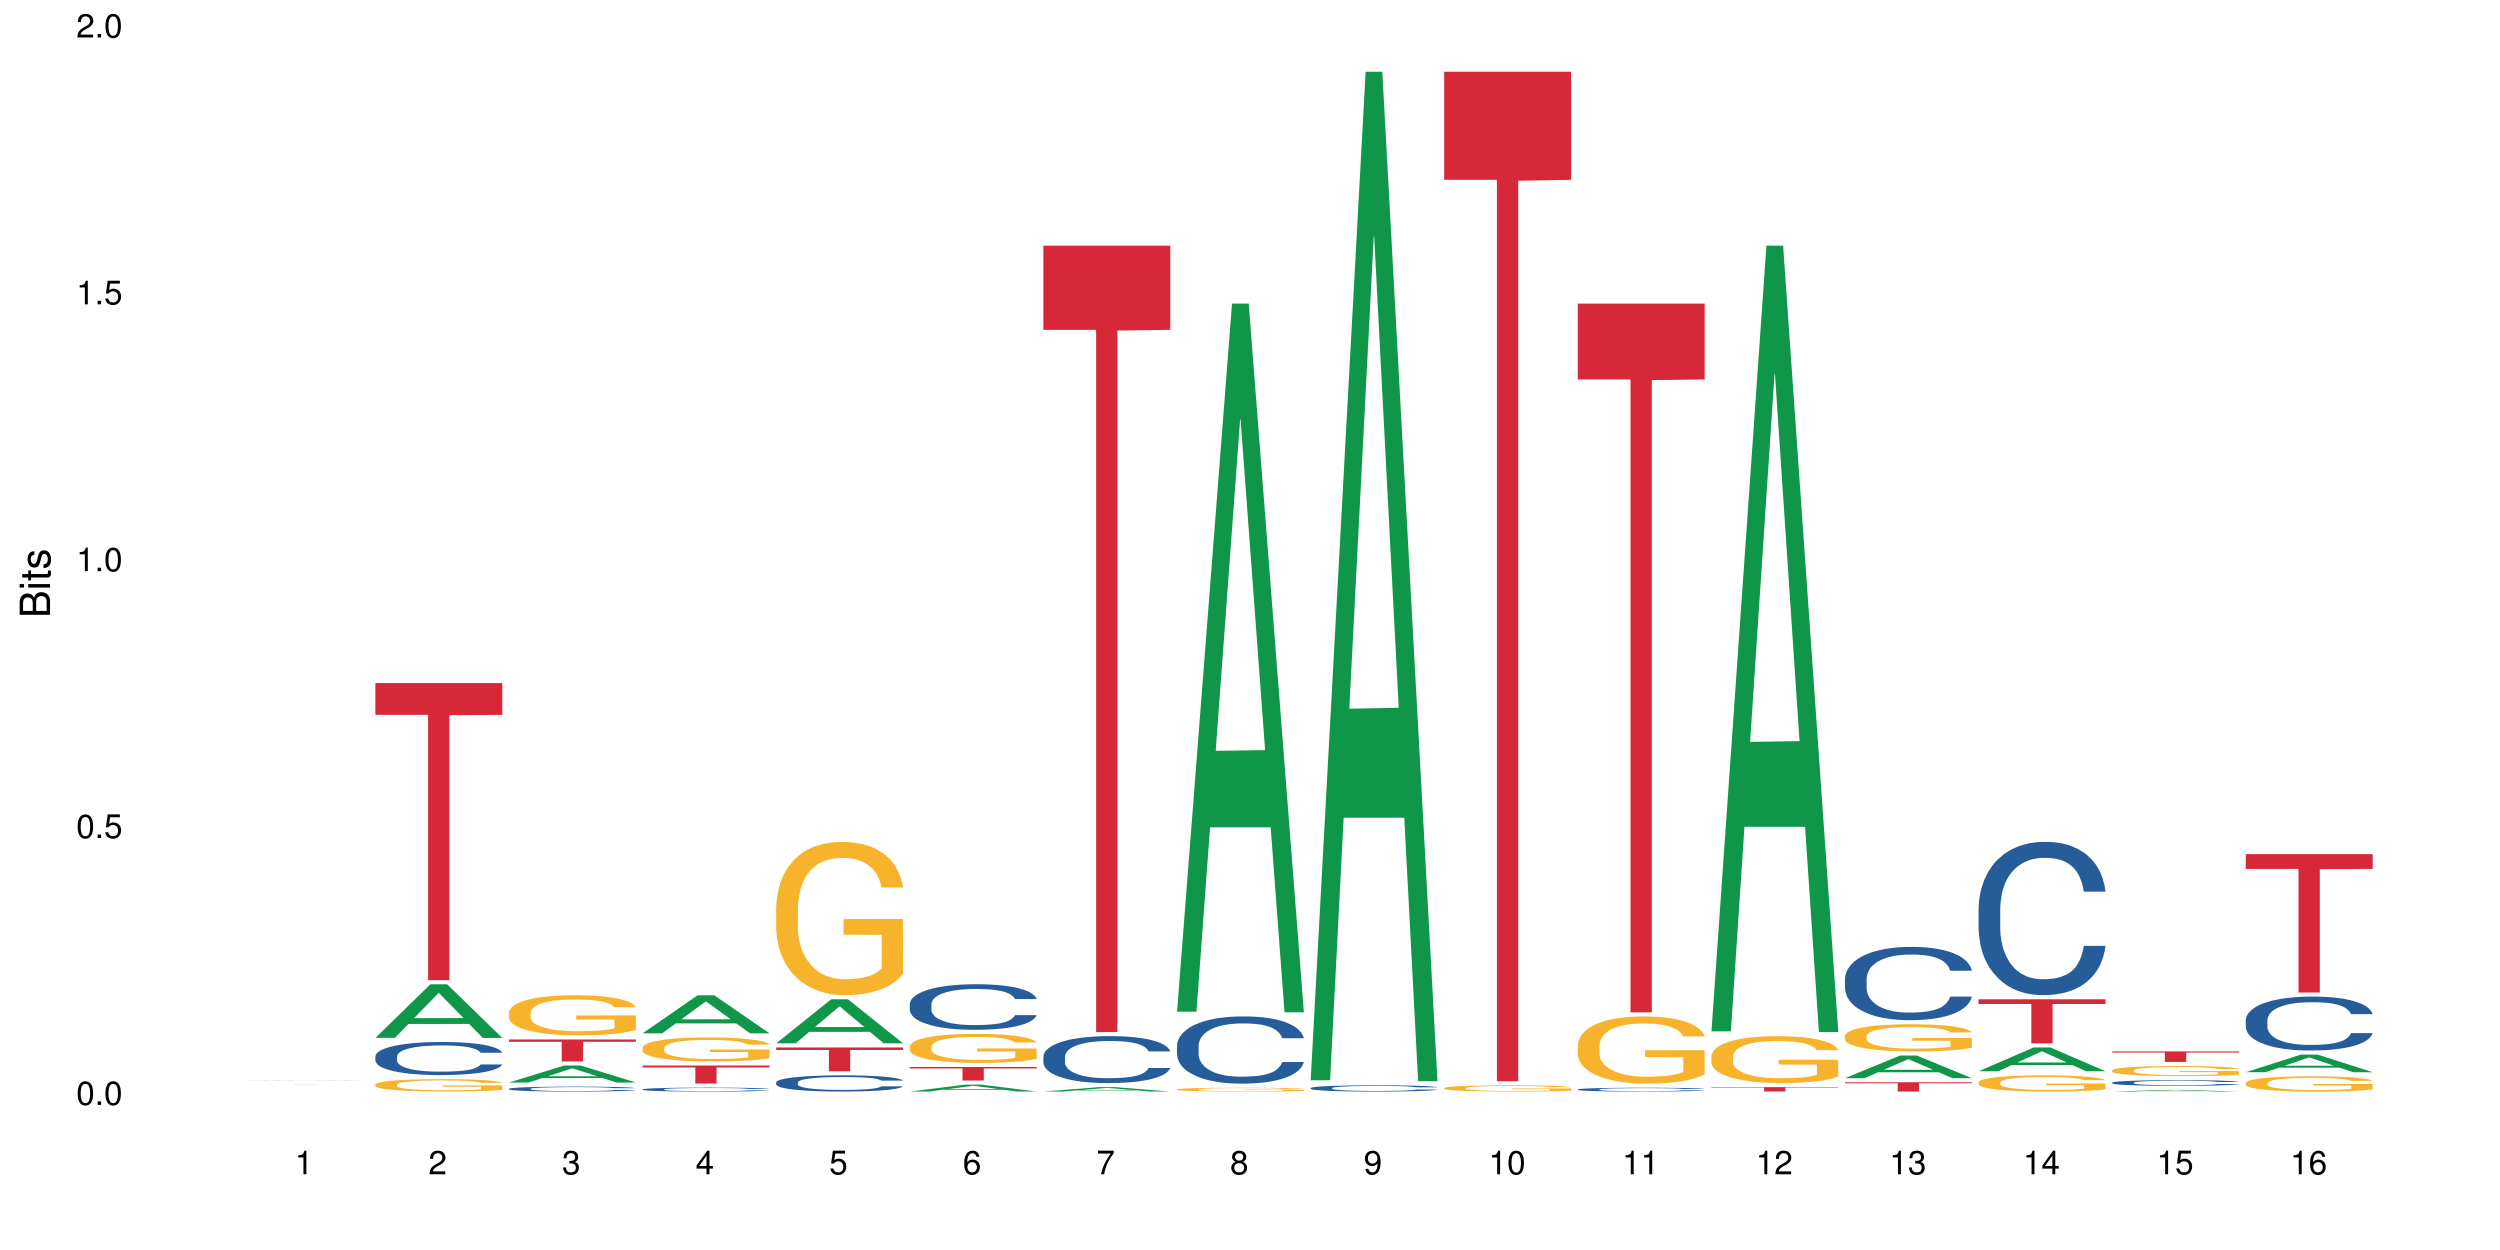 <?xml version="1.0" encoding="UTF-8"?>
<svg xmlns="http://www.w3.org/2000/svg" xmlns:xlink="http://www.w3.org/1999/xlink" width="720pt" height="360pt" viewBox="0 0 720 360" version="1.1">
<defs>
<g>
<symbol overflow="visible" id="glyph0-0">
<path style="stroke:none;" d=""/>
</symbol>
<symbol overflow="visible" id="glyph0-1">
<path style="stroke:none;" d="M 2.641 -6.797 C 2 -6.797 1.422 -6.531 1.078 -6.047 C 0.641 -5.453 0.406 -4.547 0.406 -3.297 C 0.406 -1 1.188 0.219 2.641 0.219 C 4.078 0.219 4.859 -1 4.859 -3.234 C 4.859 -4.562 4.656 -5.438 4.203 -6.047 C 3.844 -6.531 3.281 -6.797 2.641 -6.797 Z M 2.641 -6.047 C 3.547 -6.047 4 -5.125 4 -3.312 C 4 -1.375 3.562 -0.484 2.625 -0.484 C 1.734 -0.484 1.281 -1.422 1.281 -3.281 C 1.281 -5.141 1.734 -6.047 2.641 -6.047 Z M 2.641 -6.047 "/>
</symbol>
<symbol overflow="visible" id="glyph0-2">
<path style="stroke:none;" d="M 1.828 -1 L 0.828 -1 L 0.828 0 L 1.828 0 Z M 1.828 -1 "/>
</symbol>
<symbol overflow="visible" id="glyph0-3">
<path style="stroke:none;" d="M 4.562 -6.797 L 1.062 -6.797 L 0.547 -3.094 L 1.328 -3.094 C 1.719 -3.562 2.047 -3.734 2.578 -3.734 C 3.484 -3.734 4.062 -3.109 4.062 -2.094 C 4.062 -1.125 3.484 -0.531 2.578 -0.531 C 1.828 -0.531 1.375 -0.906 1.188 -1.672 L 0.328 -1.672 C 0.453 -1.109 0.547 -0.844 0.75 -0.594 C 1.125 -0.078 1.828 0.219 2.594 0.219 C 3.969 0.219 4.922 -0.781 4.922 -2.219 C 4.922 -3.562 4.031 -4.484 2.719 -4.484 C 2.25 -4.484 1.859 -4.359 1.469 -4.062 L 1.734 -5.969 L 4.562 -5.969 Z M 4.562 -6.797 "/>
</symbol>
<symbol overflow="visible" id="glyph0-4">
<path style="stroke:none;" d="M 2.484 -4.844 L 2.484 0 L 3.328 0 L 3.328 -6.797 L 2.766 -6.797 C 2.469 -5.75 2.281 -5.609 0.984 -5.453 L 0.984 -4.844 Z M 2.484 -4.844 "/>
</symbol>
<symbol overflow="visible" id="glyph0-5">
<path style="stroke:none;" d="M 4.859 -0.828 L 1.281 -0.828 C 1.359 -1.391 1.672 -1.75 2.5 -2.234 L 3.469 -2.75 C 4.406 -3.266 4.906 -3.969 4.906 -4.812 C 4.906 -5.375 4.672 -5.906 4.266 -6.266 C 3.859 -6.625 3.375 -6.797 2.719 -6.797 C 1.859 -6.797 1.219 -6.5 0.844 -5.922 C 0.609 -5.562 0.5 -5.125 0.484 -4.438 L 1.328 -4.438 C 1.359 -4.906 1.406 -5.188 1.531 -5.406 C 1.75 -5.812 2.188 -6.062 2.703 -6.062 C 3.469 -6.062 4.031 -5.516 4.031 -4.781 C 4.031 -4.25 3.719 -3.797 3.125 -3.438 L 2.234 -2.938 C 0.812 -2.141 0.406 -1.5 0.328 0 L 4.859 0 Z M 4.859 -0.828 "/>
</symbol>
<symbol overflow="visible" id="glyph0-6">
<path style="stroke:none;" d="M 2.125 -3.125 L 2.578 -3.125 C 3.516 -3.125 3.984 -2.703 3.984 -1.891 C 3.984 -1.031 3.469 -0.531 2.578 -0.531 C 1.656 -0.531 1.203 -0.984 1.156 -1.969 L 0.312 -1.969 C 0.344 -1.422 0.438 -1.078 0.609 -0.766 C 0.953 -0.109 1.625 0.219 2.547 0.219 C 3.953 0.219 4.859 -0.609 4.859 -1.906 C 4.859 -2.766 4.516 -3.25 3.703 -3.516 C 4.344 -3.766 4.656 -4.25 4.656 -4.938 C 4.656 -6.109 3.875 -6.797 2.578 -6.797 C 1.203 -6.797 0.484 -6.047 0.453 -4.609 L 1.297 -4.609 C 1.312 -5.016 1.344 -5.25 1.453 -5.453 C 1.641 -5.828 2.062 -6.062 2.594 -6.062 C 3.344 -6.062 3.797 -5.625 3.797 -4.906 C 3.797 -4.422 3.609 -4.141 3.25 -3.984 C 3.016 -3.891 2.719 -3.844 2.125 -3.844 Z M 2.125 -3.125 "/>
</symbol>
<symbol overflow="visible" id="glyph0-7">
<path style="stroke:none;" d="M 3.141 -1.625 L 3.141 0 L 3.984 0 L 3.984 -1.625 L 4.984 -1.625 L 4.984 -2.391 L 3.984 -2.391 L 3.984 -6.797 L 3.359 -6.797 L 0.266 -2.516 L 0.266 -1.625 Z M 3.141 -2.391 L 1 -2.391 L 3.141 -5.359 Z M 3.141 -2.391 "/>
</symbol>
<symbol overflow="visible" id="glyph0-8">
<path style="stroke:none;" d="M 4.781 -5.031 C 4.609 -6.141 3.891 -6.797 2.844 -6.797 C 2.094 -6.797 1.422 -6.438 1.031 -5.828 C 0.609 -5.172 0.406 -4.344 0.406 -3.094 C 0.406 -1.953 0.578 -1.234 0.984 -0.625 C 1.359 -0.078 1.953 0.219 2.703 0.219 C 3.984 0.219 4.922 -0.734 4.922 -2.078 C 4.922 -3.344 4.062 -4.234 2.844 -4.234 C 2.172 -4.234 1.641 -3.969 1.281 -3.469 C 1.281 -5.125 1.828 -6.047 2.797 -6.047 C 3.391 -6.047 3.797 -5.672 3.938 -5.031 Z M 2.734 -3.484 C 3.547 -3.484 4.062 -2.922 4.062 -2 C 4.062 -1.156 3.484 -0.531 2.703 -0.531 C 1.922 -0.531 1.328 -1.188 1.328 -2.047 C 1.328 -2.891 1.906 -3.484 2.734 -3.484 Z M 2.734 -3.484 "/>
</symbol>
<symbol overflow="visible" id="glyph0-9">
<path style="stroke:none;" d="M 4.984 -6.797 L 0.438 -6.797 L 0.438 -5.969 L 4.109 -5.969 C 2.5 -3.656 1.828 -2.234 1.328 0 L 2.219 0 C 2.594 -2.172 3.453 -4.047 4.984 -6.094 Z M 4.984 -6.797 "/>
</symbol>
<symbol overflow="visible" id="glyph0-10">
<path style="stroke:none;" d="M 3.75 -3.578 C 4.453 -4 4.688 -4.344 4.688 -4.984 C 4.688 -6.047 3.844 -6.797 2.641 -6.797 C 1.438 -6.797 0.594 -6.047 0.594 -4.984 C 0.594 -4.359 0.828 -4.016 1.516 -3.578 C 0.734 -3.203 0.359 -2.641 0.359 -1.891 C 0.359 -0.641 1.297 0.219 2.641 0.219 C 3.984 0.219 4.922 -0.641 4.922 -1.875 C 4.922 -2.641 4.531 -3.203 3.75 -3.578 Z M 2.641 -6.047 C 3.359 -6.047 3.812 -5.625 3.812 -4.969 C 3.812 -4.344 3.344 -3.922 2.641 -3.922 C 1.922 -3.922 1.453 -4.344 1.453 -4.984 C 1.453 -5.625 1.922 -6.047 2.641 -6.047 Z M 2.641 -3.203 C 3.484 -3.203 4.062 -2.672 4.062 -1.875 C 4.062 -1.062 3.484 -0.531 2.625 -0.531 C 1.797 -0.531 1.219 -1.078 1.219 -1.875 C 1.219 -2.672 1.797 -3.203 2.641 -3.203 Z M 2.641 -3.203 "/>
</symbol>
<symbol overflow="visible" id="glyph0-11">
<path style="stroke:none;" d="M 0.516 -1.547 C 0.672 -0.438 1.406 0.219 2.438 0.219 C 3.188 0.219 3.859 -0.141 4.266 -0.75 C 4.688 -1.406 4.891 -2.25 4.891 -3.484 C 4.891 -4.625 4.703 -5.359 4.312 -5.953 C 3.938 -6.5 3.344 -6.797 2.594 -6.797 C 1.297 -6.797 0.359 -5.844 0.359 -4.516 C 0.359 -3.25 1.234 -2.344 2.453 -2.344 C 3.094 -2.344 3.562 -2.578 4.016 -3.109 C 4 -1.453 3.469 -0.531 2.5 -0.531 C 1.906 -0.531 1.484 -0.906 1.359 -1.547 Z M 2.578 -6.062 C 3.375 -6.062 3.969 -5.406 3.969 -4.531 C 3.969 -3.688 3.375 -3.094 2.547 -3.094 C 1.734 -3.094 1.234 -3.672 1.234 -4.578 C 1.234 -5.438 1.797 -6.062 2.578 -6.062 Z M 2.578 -6.062 "/>
</symbol>
<symbol overflow="visible" id="glyph1-0">
<path style="stroke:none;" d=""/>
</symbol>
<symbol overflow="visible" id="glyph1-1">
<path style="stroke:none;" d="M 0 -0.953 L 0 -4.891 C 0 -5.719 -0.234 -6.344 -0.734 -6.797 C -1.188 -7.234 -1.812 -7.469 -2.5 -7.469 C -3.547 -7.469 -4.188 -7 -4.625 -5.875 C -4.984 -6.672 -5.641 -7.094 -6.531 -7.094 C -7.156 -7.094 -7.734 -6.859 -8.141 -6.391 C -8.562 -5.938 -8.75 -5.344 -8.75 -4.5 L -8.75 -0.953 Z M -4.984 -2.062 L -7.766 -2.062 L -7.766 -4.219 C -7.766 -4.844 -7.688 -5.203 -7.453 -5.5 C -7.219 -5.812 -6.859 -5.969 -6.375 -5.969 C -5.906 -5.969 -5.531 -5.812 -5.297 -5.5 C -5.062 -5.203 -4.984 -4.844 -4.984 -4.219 Z M -0.984 -2.062 L -4 -2.062 L -4 -4.781 C -4 -5.328 -3.859 -5.688 -3.578 -5.953 C -3.297 -6.219 -2.922 -6.359 -2.484 -6.359 C -2.062 -6.359 -1.688 -6.219 -1.406 -5.953 C -1.109 -5.688 -0.984 -5.328 -0.984 -4.781 Z M -0.984 -2.062 "/>
</symbol>
<symbol overflow="visible" id="glyph1-2">
<path style="stroke:none;" d="M -6.281 -1.797 L -6.281 -0.797 L 0 -0.797 L 0 -1.797 Z M -8.75 -1.797 L -8.75 -0.797 L -7.484 -0.797 L -7.484 -1.797 Z M -8.75 -1.797 "/>
</symbol>
<symbol overflow="visible" id="glyph1-3">
<path style="stroke:none;" d="M -6.281 -3.047 L -6.281 -2.016 L -8.016 -2.016 L -8.016 -1.016 L -6.281 -1.016 L -6.281 -0.172 L -5.469 -0.172 L -5.469 -1.016 L -0.719 -1.016 C -0.078 -1.016 0.281 -1.453 0.281 -2.234 C 0.281 -2.469 0.25 -2.719 0.188 -3.047 L -0.641 -3.047 C -0.609 -2.922 -0.594 -2.766 -0.594 -2.562 C -0.594 -2.141 -0.719 -2.016 -1.156 -2.016 L -5.469 -2.016 L -5.469 -3.047 Z M -6.281 -3.047 "/>
</symbol>
<symbol overflow="visible" id="glyph1-4">
<path style="stroke:none;" d="M -4.531 -5.25 C -5.766 -5.25 -6.469 -4.422 -6.469 -2.969 C -6.469 -1.516 -5.719 -0.562 -4.547 -0.562 C -3.562 -0.562 -3.094 -1.062 -2.734 -2.562 L -2.516 -3.484 C -2.344 -4.188 -2.094 -4.469 -1.625 -4.469 C -1.047 -4.469 -0.641 -3.875 -0.641 -3 C -0.641 -2.453 -0.797 -2 -1.062 -1.75 C -1.25 -1.594 -1.422 -1.531 -1.875 -1.469 L -1.875 -0.406 C -0.422 -0.453 0.281 -1.266 0.281 -2.922 C 0.281 -4.5 -0.5 -5.516 -1.719 -5.516 C -2.656 -5.516 -3.172 -4.984 -3.469 -3.734 L -3.703 -2.766 C -3.891 -1.953 -4.156 -1.609 -4.594 -1.609 C -5.172 -1.609 -5.547 -2.125 -5.547 -2.938 C -5.547 -3.75 -5.203 -4.172 -4.531 -4.203 Z M -4.531 -5.25 "/>
</symbol>
</g>
</defs>
<g id="surface61831">
<rect x="0" y="0" width="720" height="360" style="fill:rgb(100%,100%,100%);fill-opacity:1;stroke:none;"/>
<path style=" stroke:none;fill-rule:nonzero;fill:rgb(6.275%,58.824%,28.235%);fill-opacity:1;" d="M 69.629 311.25 L 69.668 311.25 L 85.484 311.172 L 90.289 311.172 L 106.184 311.25 L 100.598 311.25 L 96.613 311.23 L 79.156 311.23 L 75.254 311.25 L 69.629 311.25 L 80.836 311.223 L 95.012 311.223 L 87.945 311.184 L 87.789 311.184 L 80.797 311.223 L 80.836 311.223 Z M 69.629 311.25 "/>
<path style=" stroke:none;fill-rule:nonzero;fill:rgb(83.922%,15.686%,22.353%);fill-opacity:1;" d="M 69.629 312.43 L 106.184 312.43 L 106.184 312.434 L 90.949 312.434 L 90.949 312.465 L 84.82 312.465 L 84.82 312.434 L 69.629 312.434 Z M 69.629 312.43 "/>
<path style=" stroke:none;fill-rule:nonzero;fill:rgb(6.275%,58.824%,28.235%);fill-opacity:1;" d="M 108.105 298.91 L 108.145 298.895 L 123.961 283.469 L 128.766 283.469 L 144.66 298.926 L 139.074 298.926 L 135.09 294.891 L 117.637 294.891 L 113.73 298.91 L 108.105 298.91 L 119.312 293.223 L 133.492 293.207 L 126.422 285.992 L 126.344 285.98 L 126.266 286.023 L 119.273 293.207 L 119.312 293.223 Z M 108.105 298.91 "/>
<path style=" stroke:none;fill-rule:nonzero;fill:rgb(14.51%,36.078%,60%);fill-opacity:1;" d="M 108.105 304.242 L 108.152 304.234 L 108.152 304.027 L 108.285 303.695 L 108.598 303.277 L 108.91 302.992 L 109.711 302.477 L 110.824 301.98 L 111.984 301.598 L 112.832 301.375 L 113.59 301.199 L 115.328 300.879 L 116.441 300.711 L 117.645 300.566 L 119.117 300.418 L 120.188 300.328 L 122.594 300.191 L 124.375 300.129 L 125.758 300.105 L 128.746 300.105 L 130.527 300.137 L 131.82 300.184 L 133.246 300.25 L 134.453 300.328 L 136.547 300.52 L 138.418 300.766 L 139.266 300.902 L 140.602 301.172 L 141.629 301.434 L 142.34 301.66 L 143.145 301.98 L 143.855 302.375 L 144.391 302.816 L 144.66 303.191 L 138.418 303.191 L 138.105 302.844 L 137.75 302.574 L 137.082 302.219 L 136.414 301.965 L 135.477 301.711 L 134.629 301.547 L 133.469 301.383 L 132.445 301.277 L 131.375 301.199 L 130.352 301.148 L 128.391 301.094 L 126.117 301.094 L 125.27 301.113 L 123.531 301.184 L 122.594 301.242 L 121.258 301.363 L 120.32 301.477 L 119.207 301.652 L 118.449 301.801 L 117.512 302.027 L 116.844 302.227 L 116.086 302.512 L 115.641 302.73 L 115.238 302.973 L 114.883 303.262 L 114.613 303.566 L 114.438 303.887 L 114.348 304.199 L 114.348 305.547 L 114.438 305.859 L 114.66 306.227 L 115.238 306.758 L 116.086 307.219 L 117.066 307.582 L 118.004 307.844 L 118.539 307.965 L 119.25 308.105 L 120.363 308.277 L 121.969 308.453 L 122.906 308.523 L 124.332 308.59 L 125.805 308.625 L 127.766 308.625 L 129.504 308.59 L 130.664 308.547 L 131.867 308.48 L 133.516 308.332 L 134.539 308.191 L 135.434 308.027 L 136.102 307.859 L 136.547 307.723 L 137.215 307.453 L 137.75 307.156 L 138.152 306.852 L 138.418 306.559 L 144.66 306.559 L 144.391 306.906 L 143.992 307.242 L 143.59 307.496 L 142.965 307.801 L 142.254 308.07 L 141.227 308.375 L 140.379 308.574 L 139.266 308.793 L 138.242 308.957 L 137.125 309.105 L 135.477 309.277 L 134.406 309.367 L 133.246 309.445 L 131.867 309.512 L 130.129 309.574 L 128.254 309.609 L 126.516 309.617 L 124.645 309.602 L 123.262 309.566 L 121.434 309.488 L 119.16 309.332 L 117.512 309.164 L 116.219 309 L 115.105 308.828 L 113.855 308.59 L 112.254 308.211 L 111.27 307.914 L 110.602 307.668 L 109.844 307.332 L 109.309 307.027 L 108.688 306.539 L 108.238 305.922 L 108.105 305.445 Z M 108.105 304.242 "/>
<path style=" stroke:none;fill-rule:nonzero;fill:rgb(96.863%,70.196%,16.863%);fill-opacity:1;" d="M 108.105 312.328 L 108.152 312.324 L 108.152 312.258 L 108.328 312.113 L 108.773 311.91 L 109.355 311.742 L 109.98 311.613 L 110.379 311.543 L 111.047 311.445 L 111.629 311.375 L 113.098 311.227 L 114.973 311.09 L 115.996 311.031 L 117.156 310.977 L 118.805 310.914 L 119.562 310.891 L 121.879 310.84 L 124.512 310.809 L 127.406 310.797 L 128.746 310.801 L 130.574 310.812 L 133.07 310.852 L 134.496 310.883 L 135.609 310.914 L 136.77 310.957 L 138.195 311.023 L 139.531 311.102 L 140.602 311.18 L 141.672 311.277 L 142.562 311.383 L 143.32 311.496 L 143.992 311.633 L 144.391 311.746 L 144.66 311.859 L 138.465 311.859 L 138.105 311.746 L 137.707 311.66 L 137.035 311.551 L 136.367 311.473 L 135.699 311.41 L 134.453 311.324 L 133.383 311.273 L 132.043 311.227 L 130.75 311.199 L 129.281 311.18 L 128.391 311.172 L 126.027 311.172 L 123.887 311.195 L 122.637 311.223 L 121.746 311.246 L 120.5 311.297 L 119.742 311.336 L 119.297 311.363 L 117.957 311.465 L 117.066 311.555 L 116.574 311.617 L 115.953 311.715 L 115.508 311.801 L 115.016 311.934 L 114.75 312.031 L 114.391 312.254 L 114.348 312.84 L 114.48 312.965 L 114.75 313.098 L 115.105 313.215 L 115.641 313.34 L 116.176 313.434 L 117.109 313.562 L 117.914 313.645 L 118.539 313.703 L 119.742 313.789 L 120.23 313.82 L 121.391 313.879 L 122.594 313.922 L 124.066 313.961 L 125.18 313.98 L 126.961 314 L 129.234 314 L 131.91 313.98 L 133.605 313.953 L 134.762 313.926 L 135.52 313.902 L 136.457 313.867 L 137.125 313.836 L 137.75 313.801 L 138.508 313.742 L 138.508 312.965 L 127.496 312.961 L 127.496 312.594 L 144.613 312.594 L 144.66 313.867 L 143.723 313.957 L 142.562 314.043 L 141.449 314.105 L 140.289 314.16 L 138.641 314.223 L 137.305 314.262 L 135.254 314.309 L 133.383 314.34 L 131.422 314.359 L 129.68 314.367 L 127.633 314.371 L 125.805 314.363 L 123.844 314.344 L 122.281 314.32 L 120.855 314.285 L 119.43 314.242 L 117.645 314.176 L 116.488 314.121 L 115.285 314.051 L 114.078 313.969 L 113.012 313.883 L 112.297 313.812 L 111.582 313.734 L 110.824 313.637 L 110.113 313.527 L 109.578 313.426 L 109.086 313.309 L 108.73 313.203 L 108.375 313.055 L 108.195 312.938 L 108.105 312.836 Z M 108.105 312.328 "/>
<path style=" stroke:none;fill-rule:nonzero;fill:rgb(83.922%,15.686%,22.353%);fill-opacity:1;" d="M 108.105 196.73 L 144.66 196.73 L 144.66 205.891 L 129.426 205.969 L 129.426 282.289 L 123.297 282.289 L 123.297 206.051 L 123.207 205.891 L 108.105 205.891 Z M 108.105 196.73 "/>
<path style=" stroke:none;fill-rule:nonzero;fill:rgb(6.275%,58.824%,28.235%);fill-opacity:1;" d="M 146.582 311.766 L 146.621 311.758 L 162.438 306.879 L 167.242 306.879 L 183.137 311.77 L 177.551 311.77 L 173.57 310.492 L 156.113 310.492 L 152.207 311.766 L 146.582 311.766 L 157.793 309.965 L 171.969 309.961 L 164.898 307.676 L 164.82 307.672 L 164.742 307.688 L 157.754 309.961 L 157.793 309.965 Z M 146.582 311.766 "/>
<path style=" stroke:none;fill-rule:nonzero;fill:rgb(14.51%,36.078%,60%);fill-opacity:1;" d="M 146.582 313.566 L 146.629 313.566 L 146.629 313.535 L 146.762 313.484 L 147.074 313.422 L 147.387 313.379 L 148.188 313.305 L 149.301 313.23 L 150.461 313.172 L 151.309 313.137 L 152.066 313.113 L 153.805 313.062 L 154.918 313.039 L 156.121 313.016 L 157.594 312.996 L 158.664 312.98 L 161.07 312.961 L 162.855 312.953 L 164.234 312.949 L 167.223 312.949 L 169.004 312.953 L 170.297 312.961 L 171.727 312.969 L 172.93 312.98 L 175.023 313.012 L 176.895 313.047 L 177.742 313.066 L 179.078 313.109 L 180.105 313.148 L 180.82 313.18 L 181.621 313.23 L 182.336 313.289 L 182.867 313.355 L 183.137 313.41 L 176.895 313.41 L 176.582 313.359 L 176.227 313.316 L 175.559 313.266 L 174.891 313.227 L 173.953 313.188 L 173.105 313.164 L 171.949 313.141 L 170.922 313.125 L 169.852 313.113 L 168.828 313.105 L 166.867 313.098 L 163.746 313.098 L 162.008 313.109 L 161.07 313.117 L 159.734 313.137 L 158.797 313.152 L 157.684 313.18 L 156.926 313.203 L 155.988 313.234 L 155.32 313.266 L 154.562 313.309 L 154.117 313.34 L 153.715 313.379 L 153.359 313.422 L 153.09 313.465 L 152.914 313.516 L 152.824 313.562 L 152.824 313.762 L 152.914 313.809 L 153.137 313.863 L 153.715 313.941 L 154.562 314.012 L 155.543 314.066 L 156.48 314.105 L 157.016 314.125 L 157.727 314.145 L 158.844 314.172 L 160.445 314.195 L 161.383 314.207 L 162.809 314.219 L 164.281 314.223 L 166.242 314.223 L 167.98 314.219 L 169.141 314.211 L 170.344 314.199 L 171.992 314.18 L 173.016 314.156 L 173.91 314.133 L 174.578 314.109 L 175.023 314.086 L 175.691 314.047 L 176.227 314.004 L 176.629 313.957 L 176.895 313.914 L 183.137 313.914 L 182.867 313.965 L 182.469 314.016 L 182.066 314.055 L 181.441 314.098 L 180.73 314.141 L 179.703 314.184 L 178.855 314.215 L 177.742 314.246 L 176.719 314.273 L 175.602 314.293 L 173.953 314.32 L 172.883 314.332 L 171.727 314.344 L 170.344 314.355 L 168.605 314.363 L 166.73 314.371 L 164.992 314.371 L 163.121 314.367 L 161.738 314.363 L 159.91 314.352 L 157.637 314.328 L 155.988 314.305 L 154.695 314.277 L 153.582 314.254 L 152.332 314.219 L 150.73 314.16 L 149.75 314.117 L 149.078 314.078 L 148.32 314.027 L 147.785 313.984 L 147.164 313.91 L 146.719 313.816 L 146.582 313.746 Z M 146.582 313.566 "/>
<path style=" stroke:none;fill-rule:nonzero;fill:rgb(96.863%,70.196%,16.863%);fill-opacity:1;" d="M 146.582 291.582 L 146.629 291.574 L 146.629 291.363 L 146.805 290.887 L 147.25 290.234 L 147.832 289.695 L 148.457 289.273 L 148.855 289.055 L 149.523 288.738 L 150.105 288.504 L 151.574 288.031 L 153.449 287.59 L 154.473 287.398 L 155.633 287.219 L 157.281 287.02 L 158.039 286.945 L 160.359 286.777 L 162.988 286.672 L 165.887 286.641 L 167.223 286.652 L 169.051 286.691 L 171.547 286.809 L 172.973 286.914 L 174.086 287.02 L 175.246 287.156 L 176.672 287.367 L 178.012 287.621 L 179.078 287.875 L 180.148 288.191 L 181.043 288.527 L 181.801 288.895 L 182.469 289.34 L 182.867 289.707 L 183.137 290.078 L 176.941 290.078 L 176.582 289.707 L 176.184 289.422 L 175.516 289.074 L 174.844 288.82 L 174.176 288.621 L 172.93 288.348 L 171.859 288.18 L 170.52 288.031 L 169.227 287.938 L 167.758 287.875 L 166.867 287.852 L 164.504 287.852 L 162.363 287.926 L 161.117 288.012 L 160.223 288.094 L 158.977 288.254 L 158.219 288.379 L 157.773 288.465 L 156.434 288.789 L 155.543 289.086 L 155.055 289.285 L 154.43 289.602 L 153.984 289.887 L 153.492 290.309 L 153.227 290.625 L 152.867 291.34 L 152.824 293.238 L 152.957 293.637 L 153.227 294.07 L 153.582 294.449 L 154.117 294.852 L 154.652 295.156 L 155.586 295.566 L 156.391 295.84 L 157.016 296.02 L 158.219 296.305 L 158.707 296.398 L 159.867 296.59 L 161.07 296.738 L 162.543 296.863 L 163.656 296.926 L 165.438 296.98 L 167.711 296.98 L 170.387 296.918 L 172.082 296.832 L 173.242 296.746 L 174 296.676 L 174.934 296.559 L 175.602 296.453 L 176.227 296.336 L 176.984 296.156 L 176.984 293.637 L 165.973 293.629 L 165.973 292.449 L 183.094 292.438 L 183.137 296.559 L 182.199 296.844 L 181.043 297.117 L 179.926 297.328 L 178.77 297.508 L 177.117 297.707 L 175.781 297.832 L 173.73 297.98 L 171.859 298.074 L 169.898 298.141 L 168.16 298.172 L 166.109 298.18 L 164.281 298.16 L 162.32 298.098 L 160.758 298.012 L 159.332 297.906 L 157.906 297.77 L 156.121 297.547 L 154.965 297.371 L 153.762 297.148 L 152.555 296.883 L 151.488 296.602 L 150.773 296.379 L 150.059 296.125 L 149.301 295.809 L 148.59 295.453 L 148.055 295.125 L 147.562 294.754 L 147.207 294.406 L 146.852 293.934 L 146.672 293.555 L 146.582 293.227 Z M 146.582 291.582 "/>
<path style=" stroke:none;fill-rule:nonzero;fill:rgb(83.922%,15.686%,22.353%);fill-opacity:1;" d="M 146.582 299.359 L 183.137 299.359 L 183.137 300.039 L 167.902 300.047 L 167.902 305.699 L 161.773 305.699 L 161.773 300.051 L 161.684 300.039 L 146.582 300.039 Z M 146.582 299.359 "/>
<path style=" stroke:none;fill-rule:nonzero;fill:rgb(6.275%,58.824%,28.235%);fill-opacity:1;" d="M 185.059 297.598 L 185.098 297.586 L 200.914 286.645 L 205.719 286.645 L 221.613 297.605 L 216.027 297.605 L 212.047 294.746 L 194.59 294.746 L 190.684 297.598 L 185.059 297.598 L 196.27 293.562 L 210.445 293.551 L 203.375 288.438 L 203.297 288.426 L 203.219 288.457 L 196.23 293.551 L 196.27 293.562 Z M 185.059 297.598 "/>
<path style=" stroke:none;fill-rule:nonzero;fill:rgb(14.51%,36.078%,60%);fill-opacity:1;" d="M 185.059 313.73 L 185.105 313.73 L 185.105 313.703 L 185.238 313.664 L 185.551 313.617 L 185.863 313.582 L 186.664 313.52 L 187.781 313.461 L 188.938 313.414 L 189.785 313.391 L 190.543 313.367 L 192.281 313.328 L 193.395 313.309 L 194.602 313.293 L 196.07 313.273 L 197.141 313.266 L 199.547 313.25 L 201.332 313.242 L 202.711 313.238 L 205.699 313.238 L 207.484 313.242 L 208.773 313.246 L 210.203 313.254 L 211.406 313.266 L 213.5 313.289 L 215.371 313.316 L 216.219 313.332 L 217.559 313.363 L 218.582 313.395 L 219.297 313.422 L 220.098 313.461 L 220.812 313.508 L 221.348 313.562 L 221.613 313.605 L 215.371 313.605 L 215.062 313.562 L 214.703 313.531 L 214.035 313.488 L 213.367 313.461 L 212.43 313.43 L 211.582 313.41 L 210.426 313.391 L 209.398 313.379 L 208.328 313.367 L 207.305 313.363 L 205.344 313.355 L 203.07 313.355 L 202.223 313.359 L 200.484 313.367 L 199.547 313.375 L 198.211 313.387 L 197.273 313.402 L 196.16 313.422 L 195.402 313.441 L 194.465 313.465 L 193.797 313.492 L 193.039 313.523 L 192.594 313.551 L 192.191 313.578 L 191.836 313.613 L 191.57 313.648 L 191.391 313.688 L 191.301 313.727 L 191.301 313.887 L 191.391 313.922 L 191.613 313.969 L 192.191 314.031 L 193.039 314.086 L 194.02 314.129 L 194.957 314.16 L 195.492 314.176 L 196.203 314.191 L 197.32 314.211 L 198.922 314.23 L 199.859 314.238 L 201.285 314.25 L 202.758 314.254 L 204.719 314.254 L 206.457 314.25 L 207.617 314.242 L 208.82 314.234 L 210.469 314.219 L 211.496 314.199 L 212.387 314.18 L 213.055 314.16 L 213.5 314.145 L 214.168 314.113 L 214.703 314.078 L 215.105 314.043 L 215.371 314.008 L 221.613 314.008 L 221.348 314.047 L 220.945 314.09 L 220.543 314.117 L 219.918 314.152 L 219.207 314.188 L 218.18 314.223 L 217.336 314.246 L 216.219 314.273 L 215.195 314.293 L 214.078 314.309 L 212.43 314.332 L 211.359 314.34 L 210.203 314.352 L 208.82 314.359 L 207.082 314.367 L 205.211 314.371 L 203.469 314.371 L 201.598 314.367 L 200.215 314.363 L 198.391 314.355 L 196.117 314.336 L 194.465 314.316 L 193.172 314.297 L 192.059 314.277 L 190.812 314.25 L 189.207 314.203 L 188.227 314.168 L 187.555 314.141 L 186.797 314.098 L 186.266 314.062 L 185.641 314.004 L 185.195 313.93 L 185.059 313.875 Z M 185.059 313.73 "/>
<path style=" stroke:none;fill-rule:nonzero;fill:rgb(96.863%,70.196%,16.863%);fill-opacity:1;" d="M 185.059 301.746 L 185.105 301.742 L 185.105 301.613 L 185.281 301.332 L 185.73 300.938 L 186.309 300.617 L 186.934 300.363 L 187.332 300.23 L 188.004 300.043 L 188.582 299.902 L 190.055 299.621 L 191.926 299.355 L 192.949 299.242 L 194.109 299.133 L 195.758 299.012 L 196.516 298.969 L 198.836 298.867 L 201.465 298.805 L 204.363 298.785 L 205.699 298.793 L 207.527 298.816 L 210.023 298.887 L 211.449 298.949 L 212.562 299.012 L 213.723 299.094 L 215.148 299.223 L 216.488 299.371 L 217.559 299.523 L 218.625 299.715 L 219.52 299.914 L 220.277 300.137 L 220.945 300.402 L 221.348 300.621 L 221.613 300.844 L 215.418 300.844 L 215.062 300.621 L 214.66 300.453 L 213.992 300.246 L 213.32 300.094 L 212.652 299.973 L 211.406 299.809 L 210.336 299.707 L 209 299.621 L 207.707 299.562 L 206.234 299.523 L 205.344 299.512 L 202.98 299.512 L 200.84 299.555 L 199.594 299.605 L 198.699 299.656 L 197.453 299.75 L 196.695 299.828 L 196.25 299.879 L 194.91 300.074 L 194.02 300.25 L 193.531 300.371 L 192.906 300.559 L 192.461 300.73 L 191.969 300.984 L 191.703 301.172 L 191.344 301.602 L 191.301 302.738 L 191.434 302.977 L 191.703 303.238 L 192.059 303.465 L 192.594 303.703 L 193.129 303.887 L 194.066 304.133 L 194.867 304.297 L 195.492 304.406 L 196.695 304.574 L 197.184 304.633 L 198.344 304.746 L 199.547 304.836 L 201.02 304.91 L 202.133 304.949 L 203.918 304.98 L 206.191 304.98 L 208.863 304.941 L 210.559 304.891 L 211.719 304.84 L 212.477 304.797 L 213.41 304.727 L 214.078 304.664 L 214.703 304.594 L 215.461 304.488 L 215.461 302.977 L 204.453 302.973 L 204.453 302.266 L 221.57 302.258 L 221.613 304.727 L 220.676 304.898 L 219.52 305.062 L 218.402 305.188 L 217.246 305.297 L 215.594 305.414 L 214.258 305.492 L 212.207 305.578 L 210.336 305.637 L 208.375 305.676 L 206.637 305.691 L 204.586 305.699 L 202.758 305.688 L 200.797 305.648 L 199.234 305.598 L 197.809 305.535 L 196.383 305.453 L 194.602 305.32 L 193.441 305.215 L 192.238 305.082 L 191.035 304.922 L 189.965 304.754 L 189.25 304.621 L 188.539 304.469 L 187.781 304.277 L 187.066 304.062 L 186.531 303.867 L 186.039 303.648 L 185.684 303.438 L 185.328 303.156 L 185.148 302.926 L 185.059 302.73 Z M 185.059 301.746 "/>
<path style=" stroke:none;fill-rule:nonzero;fill:rgb(83.922%,15.686%,22.353%);fill-opacity:1;" d="M 185.059 306.879 L 221.613 306.879 L 221.613 307.434 L 206.379 307.438 L 206.379 312.059 L 200.25 312.059 L 200.25 307.441 L 200.16 307.434 L 185.059 307.434 Z M 185.059 306.879 "/>
<path style=" stroke:none;fill-rule:nonzero;fill:rgb(6.275%,58.824%,28.235%);fill-opacity:1;" d="M 223.539 300.477 L 223.578 300.465 L 239.391 287.785 L 244.195 287.785 L 260.09 300.488 L 254.504 300.488 L 250.523 297.172 L 233.066 297.172 L 229.16 300.477 L 223.539 300.477 L 234.746 295.801 L 248.922 295.789 L 241.852 289.859 L 241.773 289.848 L 241.695 289.883 L 234.707 295.789 L 234.746 295.801 Z M 223.539 300.477 "/>
<path style=" stroke:none;fill-rule:nonzero;fill:rgb(14.51%,36.078%,60%);fill-opacity:1;" d="M 223.539 311.734 L 223.582 311.73 L 223.582 311.629 L 223.715 311.465 L 224.027 311.262 L 224.34 311.121 L 225.141 310.867 L 226.258 310.625 L 227.414 310.438 L 228.262 310.328 L 229.02 310.242 L 230.758 310.086 L 231.875 310.004 L 233.078 309.93 L 234.547 309.859 L 235.617 309.816 L 238.023 309.746 L 239.809 309.719 L 241.191 309.703 L 244.176 309.703 L 245.961 309.723 L 247.254 309.742 L 248.68 309.777 L 249.883 309.816 L 251.977 309.91 L 253.848 310.027 L 254.695 310.098 L 256.035 310.23 L 257.059 310.355 L 257.773 310.469 L 258.574 310.625 L 259.289 310.816 L 259.824 311.035 L 260.09 311.219 L 253.848 311.219 L 253.539 311.047 L 253.18 310.914 L 252.512 310.742 L 251.844 310.617 L 250.906 310.492 L 250.059 310.414 L 248.902 310.332 L 247.875 310.281 L 246.805 310.242 L 245.781 310.215 L 243.82 310.191 L 241.547 310.191 L 240.699 310.199 L 238.961 310.234 L 238.023 310.262 L 236.688 310.324 L 235.75 310.379 L 234.637 310.465 L 233.879 310.535 L 232.941 310.648 L 232.273 310.746 L 231.516 310.887 L 231.07 310.992 L 230.668 311.113 L 230.312 311.254 L 230.047 311.402 L 229.867 311.559 L 229.777 311.715 L 229.777 312.375 L 229.867 312.527 L 230.09 312.707 L 230.668 312.969 L 231.516 313.195 L 232.496 313.371 L 233.434 313.5 L 233.969 313.559 L 234.68 313.629 L 235.797 313.715 L 237.402 313.801 L 238.336 313.832 L 239.762 313.867 L 241.234 313.883 L 243.195 313.883 L 244.934 313.867 L 246.094 313.848 L 247.297 313.812 L 248.945 313.738 L 249.973 313.672 L 250.863 313.59 L 251.531 313.508 L 251.977 313.441 L 252.645 313.309 L 253.18 313.164 L 253.582 313.016 L 253.848 312.871 L 260.09 312.871 L 259.824 313.039 L 259.422 313.207 L 259.02 313.328 L 258.395 313.48 L 257.684 313.613 L 256.656 313.762 L 255.812 313.859 L 254.695 313.965 L 253.672 314.047 L 252.559 314.117 L 250.906 314.203 L 249.836 314.246 L 248.68 314.285 L 247.297 314.32 L 245.559 314.348 L 243.688 314.367 L 241.949 314.371 L 240.074 314.363 L 238.695 314.344 L 236.867 314.309 L 234.594 314.23 L 232.941 314.148 L 231.648 314.066 L 230.535 313.984 L 229.289 313.867 L 227.684 313.68 L 226.703 313.535 L 226.035 313.414 L 225.277 313.25 L 224.742 313.102 L 224.117 312.859 L 223.672 312.559 L 223.539 312.324 Z M 223.539 311.734 "/>
<path style=" stroke:none;fill-rule:nonzero;fill:rgb(96.863%,70.196%,16.863%);fill-opacity:1;" d="M 223.539 261.379 L 223.582 261.34 L 223.582 260.535 L 223.762 258.719 L 224.207 256.223 L 224.785 254.168 L 225.41 252.555 L 225.812 251.707 L 226.48 250.5 L 227.059 249.613 L 228.531 247.801 L 230.402 246.109 L 231.426 245.383 L 232.586 244.695 L 234.234 243.93 L 234.992 243.648 L 237.312 243.004 L 239.941 242.602 L 242.84 242.48 L 244.176 242.52 L 246.004 242.684 L 248.5 243.125 L 249.926 243.527 L 251.043 243.93 L 252.199 244.457 L 253.625 245.262 L 254.965 246.227 L 256.035 247.195 L 257.105 248.406 L 257.996 249.695 L 258.754 251.105 L 259.422 252.797 L 259.824 254.207 L 260.09 255.617 L 253.895 255.617 L 253.539 254.207 L 253.137 253.117 L 252.469 251.789 L 251.801 250.82 L 251.129 250.055 L 249.883 249.008 L 248.812 248.363 L 247.477 247.801 L 246.184 247.438 L 244.711 247.195 L 243.82 247.113 L 241.457 247.113 L 239.316 247.398 L 238.07 247.719 L 237.18 248.043 L 235.93 248.645 L 235.172 249.129 L 234.727 249.453 L 233.391 250.699 L 232.496 251.828 L 232.008 252.594 L 231.383 253.805 L 230.938 254.891 L 230.445 256.504 L 230.18 257.711 L 229.824 260.453 L 229.777 267.707 L 229.91 269.238 L 230.18 270.891 L 230.535 272.34 L 231.07 273.871 L 231.605 275.039 L 232.543 276.609 L 233.344 277.66 L 233.969 278.344 L 235.172 279.434 L 235.664 279.793 L 236.82 280.52 L 238.023 281.082 L 239.496 281.566 L 240.609 281.809 L 242.395 282.012 L 244.668 282.012 L 247.34 281.77 L 249.035 281.445 L 250.195 281.125 L 250.953 280.844 L 251.887 280.398 L 252.559 279.996 L 253.18 279.551 L 253.938 278.867 L 253.938 269.238 L 242.93 269.195 L 242.93 264.684 L 260.047 264.645 L 260.09 280.398 L 259.152 281.488 L 257.996 282.535 L 256.879 283.34 L 255.723 284.027 L 254.074 284.793 L 252.734 285.273 L 250.684 285.84 L 248.812 286.203 L 246.852 286.441 L 245.113 286.562 L 243.062 286.605 L 241.234 286.523 L 239.273 286.281 L 237.711 285.961 L 236.285 285.559 L 234.859 285.031 L 233.078 284.188 L 231.918 283.5 L 230.715 282.656 L 229.512 281.648 L 228.441 280.559 L 227.727 279.715 L 227.016 278.746 L 226.258 277.539 L 225.543 276.168 L 225.008 274.918 L 224.52 273.508 L 224.16 272.18 L 223.805 270.367 L 223.625 268.914 L 223.539 267.664 Z M 223.539 261.379 "/>
<path style=" stroke:none;fill-rule:nonzero;fill:rgb(83.922%,15.686%,22.353%);fill-opacity:1;" d="M 223.539 301.668 L 260.09 301.668 L 260.09 302.402 L 244.855 302.406 L 244.855 308.523 L 238.727 308.523 L 238.727 302.414 L 238.637 302.402 L 223.539 302.402 Z M 223.539 301.668 "/>
<path style=" stroke:none;fill-rule:nonzero;fill:rgb(6.275%,58.824%,28.235%);fill-opacity:1;" d="M 262.016 314.367 L 262.055 314.367 L 277.871 312.375 L 282.672 312.375 L 298.566 314.371 L 292.984 314.371 L 289 313.848 L 271.543 313.848 L 267.637 314.367 L 262.016 314.367 L 273.223 313.633 L 287.398 313.633 L 280.328 312.699 L 280.25 312.699 L 280.172 312.703 L 273.184 313.633 L 273.223 313.633 Z M 262.016 314.367 "/>
<path style=" stroke:none;fill-rule:nonzero;fill:rgb(14.51%,36.078%,60%);fill-opacity:1;" d="M 262.016 289.176 L 262.059 289.164 L 262.059 288.875 L 262.191 288.422 L 262.504 287.844 L 262.816 287.449 L 263.617 286.742 L 264.734 286.059 L 265.891 285.531 L 266.738 285.219 L 267.496 284.98 L 269.234 284.535 L 270.352 284.309 L 271.555 284.105 L 273.023 283.902 L 274.094 283.781 L 276.5 283.59 L 278.285 283.508 L 279.668 283.469 L 282.652 283.469 L 284.438 283.52 L 285.73 283.578 L 287.156 283.676 L 288.359 283.781 L 290.453 284.047 L 292.328 284.383 L 293.172 284.574 L 294.512 284.945 L 295.535 285.305 L 296.25 285.617 L 297.051 286.059 L 297.766 286.598 L 298.301 287.211 L 298.566 287.727 L 292.328 287.727 L 292.016 287.246 L 291.656 286.875 L 290.988 286.383 L 290.32 286.035 L 289.383 285.688 L 288.539 285.461 L 287.379 285.23 L 286.352 285.09 L 285.285 284.98 L 284.258 284.91 L 282.297 284.836 L 280.023 284.836 L 279.176 284.859 L 277.438 284.957 L 276.5 285.039 L 275.164 285.207 L 274.227 285.363 L 273.113 285.605 L 272.355 285.809 L 271.422 286.121 L 270.75 286.395 L 269.992 286.789 L 269.547 287.09 L 269.148 287.426 L 268.789 287.82 L 268.523 288.242 L 268.344 288.684 L 268.254 289.117 L 268.254 290.973 L 268.344 291.406 L 268.566 291.91 L 269.148 292.641 L 269.992 293.273 L 270.973 293.777 L 271.91 294.137 L 272.445 294.305 L 273.16 294.496 L 274.273 294.738 L 275.879 294.977 L 276.812 295.074 L 278.238 295.168 L 279.711 295.219 L 281.672 295.219 L 283.41 295.168 L 284.57 295.109 L 285.773 295.012 L 287.422 294.809 L 288.449 294.617 L 289.34 294.391 L 290.008 294.164 L 290.453 293.969 L 291.121 293.598 L 291.656 293.191 L 292.059 292.773 L 292.328 292.363 L 298.566 292.363 L 298.301 292.844 L 297.898 293.312 L 297.496 293.66 L 296.875 294.078 L 296.16 294.449 L 295.137 294.871 L 294.289 295.145 L 293.172 295.445 L 292.148 295.672 L 291.035 295.875 L 289.383 296.117 L 288.316 296.234 L 287.156 296.344 L 285.773 296.441 L 284.035 296.523 L 282.164 296.57 L 280.426 296.582 L 278.551 296.559 L 277.172 296.512 L 275.344 296.402 L 273.07 296.188 L 271.422 295.961 L 270.129 295.734 L 269.012 295.492 L 267.766 295.168 L 266.16 294.641 L 265.18 294.234 L 264.512 293.898 L 263.754 293.43 L 263.219 293.012 L 262.594 292.34 L 262.148 291.488 L 262.016 290.828 Z M 262.016 289.176 "/>
<path style=" stroke:none;fill-rule:nonzero;fill:rgb(96.863%,70.196%,16.863%);fill-opacity:1;" d="M 262.016 301.34 L 262.059 301.332 L 262.059 301.18 L 262.238 300.836 L 262.684 300.363 L 263.262 299.973 L 263.887 299.668 L 264.289 299.508 L 264.957 299.281 L 265.535 299.113 L 267.008 298.77 L 268.879 298.449 L 269.906 298.312 L 271.062 298.184 L 272.711 298.039 L 273.469 297.984 L 275.789 297.863 L 278.418 297.785 L 281.316 297.762 L 282.652 297.77 L 284.48 297.801 L 286.977 297.887 L 288.402 297.961 L 289.52 298.039 L 290.676 298.137 L 292.105 298.289 L 293.441 298.473 L 294.512 298.656 L 295.582 298.883 L 296.473 299.129 L 297.23 299.395 L 297.898 299.715 L 298.301 299.98 L 298.566 300.25 L 292.371 300.25 L 292.016 299.98 L 291.613 299.777 L 290.945 299.523 L 290.277 299.34 L 289.605 299.195 L 288.359 299 L 287.289 298.875 L 285.953 298.77 L 284.66 298.699 L 283.188 298.656 L 282.297 298.641 L 279.934 298.641 L 277.793 298.695 L 276.547 298.754 L 275.656 298.816 L 274.406 298.93 L 273.648 299.02 L 273.203 299.082 L 271.867 299.32 L 270.973 299.531 L 270.484 299.676 L 269.859 299.906 L 269.414 300.113 L 268.922 300.418 L 268.656 300.645 L 268.301 301.164 L 268.254 302.535 L 268.391 302.824 L 268.656 303.141 L 269.012 303.414 L 269.547 303.703 L 270.082 303.926 L 271.02 304.223 L 271.82 304.418 L 272.445 304.551 L 273.648 304.754 L 274.141 304.824 L 275.297 304.961 L 276.5 305.066 L 277.973 305.16 L 279.086 305.203 L 280.871 305.242 L 283.145 305.242 L 285.816 305.199 L 287.512 305.137 L 288.672 305.074 L 289.43 305.023 L 290.363 304.938 L 291.035 304.863 L 291.656 304.777 L 292.414 304.648 L 292.414 302.824 L 281.406 302.82 L 281.406 301.965 L 298.523 301.957 L 298.566 304.938 L 297.633 305.145 L 296.473 305.344 L 295.359 305.496 L 294.199 305.625 L 292.551 305.77 L 291.211 305.859 L 289.16 305.969 L 287.289 306.035 L 285.328 306.082 L 283.59 306.105 L 281.539 306.113 L 279.711 306.098 L 277.75 306.051 L 276.191 305.992 L 274.762 305.914 L 273.336 305.816 L 271.555 305.656 L 270.395 305.523 L 269.191 305.363 L 267.988 305.176 L 266.918 304.969 L 266.203 304.809 L 265.492 304.625 L 264.734 304.398 L 264.02 304.137 L 263.484 303.902 L 262.996 303.633 L 262.637 303.383 L 262.281 303.039 L 262.102 302.766 L 262.016 302.527 Z M 262.016 301.34 "/>
<path style=" stroke:none;fill-rule:nonzero;fill:rgb(83.922%,15.686%,22.353%);fill-opacity:1;" d="M 262.016 307.293 L 298.566 307.293 L 298.566 307.711 L 283.332 307.715 L 283.332 311.195 L 277.203 311.195 L 277.203 307.719 L 277.113 307.711 L 262.016 307.711 Z M 262.016 307.293 "/>
<path style=" stroke:none;fill-rule:nonzero;fill:rgb(6.275%,58.824%,28.235%);fill-opacity:1;" d="M 300.492 314.371 L 300.531 314.367 L 316.348 313.102 L 321.148 313.102 L 337.043 314.371 L 331.461 314.371 L 327.477 314.039 L 310.02 314.039 L 306.113 314.371 L 300.492 314.371 L 311.699 313.902 L 325.875 313.902 L 318.809 313.309 L 318.73 313.309 L 318.652 313.312 L 311.66 313.902 L 311.699 313.902 Z M 300.492 314.371 "/>
<path style=" stroke:none;fill-rule:nonzero;fill:rgb(14.51%,36.078%,60%);fill-opacity:1;" d="M 300.492 304.293 L 300.535 304.281 L 300.535 303.984 L 300.668 303.516 L 300.98 302.922 L 301.293 302.516 L 302.098 301.785 L 303.211 301.082 L 304.371 300.539 L 305.215 300.219 L 305.973 299.969 L 307.711 299.512 L 308.828 299.277 L 310.031 299.07 L 311.5 298.859 L 312.57 298.734 L 314.98 298.539 L 316.762 298.453 L 318.145 298.414 L 321.129 298.414 L 322.914 298.465 L 324.207 298.527 L 325.633 298.625 L 326.836 298.734 L 328.93 299.008 L 330.805 299.352 L 331.652 299.551 L 332.988 299.934 L 334.012 300.305 L 334.727 300.625 L 335.527 301.082 L 336.242 301.637 L 336.777 302.266 L 337.043 302.797 L 330.805 302.797 L 330.492 302.305 L 330.137 301.922 L 329.465 301.414 L 328.797 301.059 L 327.863 300.699 L 327.016 300.465 L 325.855 300.23 L 324.832 300.082 L 323.762 299.969 L 322.734 299.895 L 320.773 299.82 L 318.5 299.82 L 317.652 299.848 L 315.914 299.945 L 314.98 300.031 L 313.641 300.203 L 312.707 300.367 L 311.59 300.613 L 310.832 300.82 L 309.898 301.145 L 309.227 301.426 L 308.469 301.836 L 308.023 302.145 L 307.625 302.488 L 307.266 302.898 L 307 303.328 L 306.82 303.785 L 306.73 304.23 L 306.73 306.145 L 306.82 306.59 L 307.043 307.105 L 307.625 307.859 L 308.469 308.516 L 309.449 309.035 L 310.387 309.402 L 310.922 309.578 L 311.637 309.773 L 312.75 310.02 L 314.355 310.27 L 315.289 310.367 L 316.719 310.465 L 318.188 310.516 L 320.148 310.516 L 321.887 310.465 L 323.047 310.402 L 324.25 310.305 L 325.898 310.094 L 326.926 309.898 L 327.816 309.664 L 328.484 309.43 L 328.93 309.23 L 329.602 308.848 L 330.137 308.43 L 330.535 307.996 L 330.805 307.578 L 337.043 307.578 L 336.777 308.07 L 336.375 308.551 L 335.973 308.91 L 335.352 309.344 L 334.637 309.727 L 333.613 310.156 L 332.766 310.441 L 331.652 310.75 L 330.625 310.984 L 329.512 311.195 L 327.863 311.441 L 326.793 311.566 L 325.633 311.676 L 324.25 311.773 L 322.512 311.859 L 320.641 311.91 L 318.902 311.922 L 317.027 311.898 L 315.648 311.848 L 313.82 311.738 L 311.547 311.516 L 309.898 311.281 L 308.605 311.047 L 307.488 310.801 L 306.242 310.465 L 304.637 309.922 L 303.656 309.504 L 302.988 309.156 L 302.23 308.676 L 301.695 308.242 L 301.07 307.551 L 300.625 306.676 L 300.492 305.996 Z M 300.492 304.293 "/>
<path style=" stroke:none;fill-rule:nonzero;fill:rgb(83.922%,15.686%,22.353%);fill-opacity:1;" d="M 300.492 70.75 L 337.043 70.75 L 337.043 94.996 L 321.809 95.207 L 321.809 297.234 L 315.68 297.234 L 315.68 95.422 L 315.594 94.996 L 300.492 94.996 Z M 300.492 70.75 "/>
<path style=" stroke:none;fill-rule:nonzero;fill:rgb(6.275%,58.824%,28.235%);fill-opacity:1;" d="M 338.969 291.367 L 339.008 291.176 L 354.824 87.438 L 359.625 87.438 L 375.52 291.559 L 369.938 291.559 L 365.953 238.277 L 348.496 238.277 L 344.59 291.367 L 338.969 291.367 L 350.176 216.234 L 364.352 216.043 L 357.285 120.785 L 357.207 120.594 L 357.129 121.172 L 350.137 216.043 L 350.176 216.234 Z M 338.969 291.367 "/>
<path style=" stroke:none;fill-rule:nonzero;fill:rgb(14.51%,36.078%,60%);fill-opacity:1;" d="M 338.969 301.16 L 339.012 301.141 L 339.012 300.715 L 339.145 300.043 L 339.457 299.195 L 339.77 298.609 L 340.574 297.566 L 341.688 296.559 L 342.848 295.781 L 343.691 295.32 L 344.449 294.969 L 346.191 294.312 L 347.305 293.977 L 348.508 293.676 L 349.98 293.375 L 351.047 293.199 L 353.457 292.914 L 355.238 292.793 L 356.621 292.738 L 359.605 292.738 L 361.391 292.809 L 362.684 292.898 L 364.109 293.039 L 365.312 293.199 L 367.41 293.59 L 369.281 294.082 L 370.129 294.367 L 371.465 294.914 L 372.488 295.445 L 373.203 295.906 L 374.004 296.559 L 374.719 297.355 L 375.254 298.258 L 375.52 299.02 L 369.281 299.02 L 368.969 298.312 L 368.613 297.762 L 367.941 297.035 L 367.273 296.523 L 366.34 296.012 L 365.492 295.676 L 364.332 295.34 L 363.309 295.125 L 362.238 294.969 L 361.211 294.863 L 359.25 294.754 L 356.977 294.754 L 356.129 294.789 L 354.391 294.934 L 353.457 295.055 L 352.117 295.305 L 351.184 295.535 L 350.066 295.887 L 349.309 296.188 L 348.375 296.648 L 347.707 297.055 L 346.949 297.637 L 346.5 298.082 L 346.102 298.574 L 345.742 299.16 L 345.477 299.777 L 345.297 300.434 L 345.207 301.07 L 345.207 303.812 L 345.297 304.449 L 345.52 305.191 L 346.102 306.27 L 346.949 307.207 L 347.93 307.949 L 348.863 308.48 L 349.398 308.73 L 350.113 309.012 L 351.227 309.367 L 352.832 309.719 L 353.77 309.859 L 355.195 310.004 L 356.664 310.074 L 358.625 310.074 L 360.363 310.004 L 361.523 309.914 L 362.727 309.773 L 364.379 309.473 L 365.402 309.188 L 366.293 308.852 L 366.961 308.516 L 367.41 308.234 L 368.078 307.684 L 368.613 307.082 L 369.012 306.465 L 369.281 305.863 L 375.52 305.863 L 375.254 306.57 L 374.852 307.262 L 374.453 307.773 L 373.828 308.395 L 373.113 308.941 L 372.09 309.559 L 371.242 309.969 L 370.129 310.41 L 369.102 310.746 L 367.988 311.047 L 366.34 311.398 L 365.27 311.578 L 364.109 311.734 L 362.727 311.879 L 360.988 312 L 359.117 312.07 L 357.379 312.09 L 355.508 312.055 L 354.125 311.984 L 352.297 311.824 L 350.023 311.504 L 348.375 311.168 L 347.082 310.832 L 345.965 310.48 L 344.719 310.004 L 343.113 309.223 L 342.133 308.621 L 341.465 308.129 L 340.707 307.438 L 340.172 306.82 L 339.547 305.828 L 339.102 304.57 L 338.969 303.598 Z M 338.969 301.16 "/>
<path style=" stroke:none;fill-rule:nonzero;fill:rgb(96.863%,70.196%,16.863%);fill-opacity:1;" d="M 338.969 313.742 L 339.012 313.738 L 339.012 313.719 L 339.191 313.676 L 339.637 313.613 L 340.215 313.562 L 340.84 313.52 L 341.242 313.5 L 341.91 313.469 L 342.488 313.445 L 343.961 313.402 L 345.832 313.359 L 346.859 313.34 L 348.016 313.324 L 349.668 313.305 L 350.426 313.297 L 352.742 313.281 L 355.371 313.273 L 358.27 313.27 L 359.605 313.27 L 361.434 313.273 L 363.93 313.285 L 365.359 313.297 L 366.473 313.305 L 367.633 313.32 L 369.059 313.34 L 370.395 313.363 L 371.465 313.387 L 372.535 313.418 L 373.426 313.449 L 374.184 313.484 L 374.852 313.527 L 375.254 313.562 L 375.52 313.598 L 369.324 313.598 L 368.969 313.562 L 368.566 313.535 L 367.898 313.5 L 367.23 313.477 L 366.562 313.457 L 365.312 313.434 L 364.242 313.414 L 362.906 313.402 L 361.613 313.395 L 360.141 313.387 L 359.25 313.383 L 356.887 313.383 L 354.75 313.391 L 353.5 313.398 L 352.609 313.406 L 351.359 313.422 L 350.602 313.434 L 350.156 313.441 L 348.82 313.473 L 347.93 313.504 L 347.438 313.523 L 346.812 313.551 L 346.367 313.578 L 345.879 313.621 L 345.609 313.648 L 345.254 313.719 L 345.207 313.898 L 345.344 313.938 L 345.609 313.977 L 345.965 314.016 L 346.5 314.055 L 347.035 314.082 L 347.973 314.121 L 348.773 314.148 L 349.398 314.164 L 350.602 314.191 L 351.094 314.199 L 352.254 314.219 L 353.457 314.234 L 354.926 314.246 L 356.043 314.25 L 357.824 314.258 L 360.098 314.258 L 362.773 314.25 L 364.465 314.242 L 365.625 314.234 L 366.383 314.227 L 367.32 314.215 L 367.988 314.207 L 368.613 314.195 L 369.371 314.176 L 369.371 313.938 L 358.359 313.938 L 358.359 313.824 L 375.477 313.824 L 375.52 314.215 L 374.586 314.242 L 373.426 314.27 L 372.312 314.289 L 371.152 314.305 L 369.504 314.324 L 368.168 314.336 L 366.117 314.352 L 364.242 314.359 L 362.281 314.367 L 360.543 314.371 L 358.492 314.371 L 356.664 314.367 L 354.703 314.363 L 353.145 314.355 L 351.719 314.344 L 350.289 314.332 L 348.508 314.309 L 347.348 314.293 L 346.145 314.273 L 344.941 314.246 L 343.871 314.219 L 343.16 314.199 L 342.445 314.176 L 341.688 314.145 L 340.973 314.109 L 340.438 314.078 L 339.949 314.043 L 339.594 314.012 L 339.234 313.965 L 339.059 313.93 L 338.969 313.898 Z M 338.969 313.742 "/>
<path style=" stroke:none;fill-rule:nonzero;fill:rgb(6.275%,58.824%,28.235%);fill-opacity:1;" d="M 377.445 311.117 L 377.484 310.848 L 393.301 20.664 L 398.105 20.664 L 414 311.391 L 408.414 311.391 L 404.43 235.504 L 386.973 235.504 L 383.07 311.117 L 377.445 311.117 L 388.652 204.109 L 402.828 203.836 L 395.762 68.164 L 395.684 67.891 L 395.605 68.707 L 388.613 203.836 L 388.652 204.109 Z M 377.445 311.117 "/>
<path style=" stroke:none;fill-rule:nonzero;fill:rgb(14.51%,36.078%,60%);fill-opacity:1;" d="M 377.445 313.355 L 377.488 313.352 L 377.488 313.312 L 377.625 313.25 L 377.934 313.172 L 378.246 313.117 L 379.051 313.02 L 380.164 312.926 L 381.324 312.855 L 382.172 312.812 L 382.93 312.777 L 384.668 312.719 L 385.781 312.688 L 386.984 312.66 L 388.457 312.629 L 389.527 312.613 L 391.934 312.59 L 393.715 312.578 L 395.098 312.57 L 398.086 312.57 L 399.867 312.578 L 401.16 312.586 L 402.586 312.598 L 403.789 312.613 L 405.887 312.652 L 407.758 312.695 L 408.605 312.723 L 409.941 312.773 L 410.969 312.824 L 411.68 312.867 L 412.484 312.926 L 413.195 313 L 413.73 313.086 L 414 313.156 L 407.758 313.156 L 407.445 313.09 L 407.09 313.039 L 406.422 312.973 L 405.75 312.922 L 404.816 312.875 L 403.969 312.844 L 402.809 312.812 L 401.785 312.793 L 400.715 312.777 L 399.688 312.77 L 397.727 312.758 L 395.453 312.758 L 394.605 312.762 L 392.867 312.777 L 391.934 312.785 L 390.594 312.809 L 389.66 312.832 L 388.543 312.863 L 387.785 312.891 L 386.852 312.934 L 386.184 312.973 L 385.426 313.027 L 384.98 313.066 L 384.578 313.113 L 384.223 313.168 L 383.953 313.227 L 383.773 313.285 L 383.688 313.348 L 383.688 313.602 L 383.773 313.66 L 383.996 313.73 L 384.578 313.828 L 385.426 313.918 L 386.406 313.984 L 387.34 314.035 L 387.875 314.059 L 388.59 314.086 L 389.703 314.117 L 391.309 314.148 L 392.246 314.164 L 393.672 314.176 L 395.141 314.184 L 397.105 314.184 L 398.844 314.176 L 400 314.168 L 401.203 314.156 L 402.855 314.129 L 403.879 314.102 L 404.77 314.07 L 405.441 314.039 L 405.887 314.012 L 406.555 313.961 L 407.09 313.906 L 407.488 313.848 L 407.758 313.793 L 414 313.793 L 413.73 313.859 L 413.328 313.922 L 412.93 313.969 L 412.305 314.027 L 411.59 314.078 L 410.566 314.137 L 409.719 314.172 L 408.605 314.215 L 407.578 314.246 L 406.465 314.273 L 404.816 314.305 L 403.746 314.324 L 402.586 314.336 L 401.203 314.352 L 399.465 314.363 L 397.594 314.367 L 395.855 314.371 L 393.984 314.367 L 392.602 314.359 L 390.773 314.348 L 388.5 314.316 L 386.852 314.285 L 385.559 314.254 L 384.445 314.223 L 383.195 314.176 L 381.59 314.105 L 380.609 314.047 L 379.941 314.004 L 379.184 313.938 L 378.648 313.879 L 378.023 313.789 L 377.578 313.672 L 377.445 313.582 Z M 377.445 313.355 "/>
<path style=" stroke:none;fill-rule:nonzero;fill:rgb(96.863%,70.196%,16.863%);fill-opacity:1;" d="M 415.922 313.344 L 415.965 313.34 L 415.965 313.309 L 416.145 313.234 L 416.59 313.133 L 417.172 313.047 L 417.793 312.98 L 418.195 312.949 L 418.863 312.898 L 419.445 312.863 L 420.914 312.789 L 422.785 312.719 L 423.812 312.691 L 424.973 312.66 L 426.621 312.629 L 427.379 312.621 L 429.695 312.594 L 432.328 312.578 L 435.223 312.57 L 436.562 312.574 L 438.391 312.578 L 440.887 312.598 L 442.312 312.613 L 443.426 312.629 L 444.586 312.652 L 446.012 312.684 L 447.348 312.723 L 448.418 312.766 L 449.488 312.812 L 450.379 312.867 L 451.137 312.922 L 451.805 312.992 L 452.207 313.051 L 452.477 313.105 L 446.277 313.105 L 445.922 313.051 L 445.52 313.004 L 444.852 312.949 L 444.184 312.91 L 443.516 312.879 L 442.266 312.836 L 441.195 312.812 L 439.859 312.789 L 438.566 312.773 L 437.098 312.766 L 436.203 312.762 L 433.844 312.762 L 431.703 312.773 L 430.453 312.785 L 429.562 312.797 L 428.316 312.824 L 427.559 312.844 L 427.109 312.855 L 425.773 312.906 L 424.883 312.953 L 424.391 312.984 L 423.77 313.035 L 423.32 313.078 L 422.832 313.145 L 422.562 313.191 L 422.207 313.305 L 422.164 313.602 L 422.297 313.664 L 422.562 313.73 L 422.922 313.789 L 423.457 313.852 L 423.992 313.898 L 424.926 313.965 L 425.73 314.008 L 426.352 314.035 L 427.559 314.078 L 428.047 314.094 L 429.207 314.121 L 430.41 314.145 L 431.879 314.164 L 432.996 314.176 L 434.777 314.184 L 437.051 314.184 L 439.727 314.172 L 441.422 314.16 L 442.578 314.148 L 443.336 314.137 L 444.273 314.117 L 444.941 314.102 L 445.566 314.082 L 446.324 314.055 L 446.324 313.664 L 435.312 313.66 L 435.312 313.477 L 452.43 313.477 L 452.477 314.117 L 451.539 314.16 L 450.379 314.203 L 449.266 314.238 L 448.105 314.266 L 446.457 314.297 L 445.121 314.316 L 443.07 314.34 L 441.195 314.355 L 439.234 314.363 L 437.496 314.367 L 435.445 314.371 L 433.621 314.367 L 431.656 314.359 L 430.098 314.344 L 428.672 314.328 L 427.246 314.305 L 425.461 314.273 L 424.301 314.246 L 423.098 314.211 L 421.895 314.168 L 420.824 314.125 L 420.113 314.09 L 419.398 314.051 L 418.641 314 L 417.93 313.945 L 417.395 313.895 L 416.902 313.836 L 416.547 313.781 L 416.191 313.707 L 416.012 313.648 L 415.922 313.598 Z M 415.922 313.344 "/>
<path style=" stroke:none;fill-rule:nonzero;fill:rgb(83.922%,15.686%,22.353%);fill-opacity:1;" d="M 415.922 20.664 L 452.477 20.664 L 452.477 51.785 L 437.242 52.055 L 437.242 311.391 L 431.113 311.391 L 431.113 52.328 L 431.023 51.785 L 415.922 51.785 Z M 415.922 20.664 "/>
<path style=" stroke:none;fill-rule:nonzero;fill:rgb(14.51%,36.078%,60%);fill-opacity:1;" d="M 454.398 313.75 L 454.445 313.746 L 454.445 313.723 L 454.578 313.684 L 454.891 313.637 L 455.203 313.602 L 456.004 313.543 L 457.117 313.488 L 458.277 313.441 L 459.125 313.418 L 459.883 313.395 L 461.621 313.359 L 462.734 313.34 L 463.938 313.324 L 465.41 313.305 L 466.48 313.297 L 468.887 313.277 L 470.668 313.273 L 472.051 313.27 L 475.039 313.27 L 476.82 313.273 L 478.113 313.277 L 479.539 313.285 L 480.742 313.297 L 482.84 313.316 L 484.711 313.344 L 485.559 313.363 L 486.895 313.395 L 487.922 313.422 L 488.633 313.449 L 489.438 313.488 L 490.148 313.531 L 490.684 313.582 L 490.953 313.625 L 484.711 313.625 L 484.398 313.586 L 484.043 313.555 L 483.375 313.516 L 482.707 313.484 L 481.77 313.457 L 480.922 313.438 L 479.762 313.418 L 478.738 313.406 L 477.668 313.395 L 476.645 313.391 L 474.68 313.383 L 472.406 313.383 L 471.562 313.387 L 469.824 313.395 L 468.887 313.402 L 467.551 313.414 L 466.613 313.43 L 465.5 313.449 L 464.742 313.465 L 463.805 313.492 L 463.137 313.516 L 462.379 313.547 L 461.934 313.574 L 461.531 313.602 L 461.176 313.633 L 460.906 313.668 L 460.73 313.707 L 460.641 313.742 L 460.641 313.898 L 460.73 313.938 L 460.953 313.977 L 461.531 314.039 L 462.379 314.094 L 463.359 314.137 L 464.297 314.164 L 464.828 314.18 L 465.543 314.195 L 466.656 314.215 L 468.262 314.234 L 469.199 314.242 L 470.625 314.25 L 472.098 314.258 L 474.059 314.258 L 475.797 314.25 L 476.953 314.246 L 478.16 314.238 L 479.809 314.223 L 480.832 314.207 L 481.727 314.188 L 482.395 314.168 L 482.84 314.152 L 483.508 314.121 L 484.043 314.086 L 484.445 314.051 L 484.711 314.016 L 490.953 314.016 L 490.684 314.055 L 490.285 314.098 L 489.883 314.125 L 489.258 314.16 L 488.547 314.191 L 487.52 314.227 L 486.672 314.25 L 485.559 314.273 L 484.531 314.293 L 483.418 314.312 L 481.77 314.332 L 480.699 314.34 L 479.539 314.352 L 478.16 314.359 L 476.422 314.367 L 474.547 314.371 L 472.809 314.371 L 470.938 314.367 L 469.555 314.363 L 467.727 314.355 L 465.453 314.336 L 463.805 314.316 L 462.512 314.301 L 461.398 314.277 L 460.148 314.25 L 458.543 314.207 L 457.562 314.172 L 456.895 314.145 L 456.137 314.105 L 455.602 314.07 L 454.98 314.016 L 454.531 313.941 L 454.398 313.887 Z M 454.398 313.75 "/>
<path style=" stroke:none;fill-rule:nonzero;fill:rgb(96.863%,70.196%,16.863%);fill-opacity:1;" d="M 454.398 301.027 L 454.445 301.008 L 454.445 300.656 L 454.621 299.859 L 455.066 298.766 L 455.648 297.863 L 456.27 297.156 L 456.672 296.785 L 457.34 296.254 L 457.922 295.867 L 459.391 295.07 L 461.266 294.328 L 462.289 294.012 L 463.449 293.711 L 465.098 293.375 L 465.855 293.25 L 468.172 292.969 L 470.805 292.793 L 473.699 292.738 L 475.039 292.758 L 476.867 292.828 L 479.363 293.023 L 480.789 293.199 L 481.902 293.375 L 483.062 293.605 L 484.488 293.957 L 485.824 294.383 L 486.895 294.805 L 487.965 295.336 L 488.855 295.902 L 489.613 296.52 L 490.285 297.262 L 490.684 297.883 L 490.953 298.5 L 484.758 298.5 L 484.398 297.883 L 484 297.402 L 483.328 296.82 L 482.66 296.398 L 481.992 296.062 L 480.742 295.602 L 479.676 295.32 L 478.336 295.07 L 477.043 294.914 L 475.574 294.805 L 474.68 294.77 L 472.32 294.77 L 470.18 294.895 L 468.93 295.035 L 468.039 295.176 L 466.793 295.441 L 466.035 295.656 L 465.586 295.797 L 464.25 296.344 L 463.359 296.84 L 462.867 297.176 L 462.246 297.703 L 461.801 298.184 L 461.309 298.891 L 461.043 299.418 L 460.684 300.621 L 460.641 303.801 L 460.773 304.473 L 461.043 305.199 L 461.398 305.832 L 461.934 306.504 L 462.469 307.02 L 463.402 307.707 L 464.207 308.168 L 464.828 308.469 L 466.035 308.945 L 466.523 309.102 L 467.684 309.422 L 468.887 309.668 L 470.359 309.879 L 471.473 309.988 L 473.254 310.074 L 475.527 310.074 L 478.203 309.969 L 479.898 309.828 L 481.055 309.688 L 481.812 309.562 L 482.75 309.367 L 483.418 309.191 L 484.043 308.996 L 484.801 308.695 L 484.801 304.473 L 473.789 304.457 L 473.789 302.477 L 490.906 302.457 L 490.953 309.367 L 490.016 309.844 L 488.855 310.305 L 487.742 310.656 L 486.582 310.957 L 484.934 311.293 L 483.598 311.508 L 481.547 311.754 L 479.676 311.914 L 477.711 312.02 L 475.973 312.07 L 473.922 312.09 L 472.098 312.055 L 470.133 311.949 L 468.574 311.809 L 467.148 311.629 L 465.723 311.398 L 463.938 311.027 L 462.781 310.73 L 461.574 310.359 L 460.371 309.914 L 459.301 309.438 L 458.59 309.066 L 457.875 308.645 L 457.117 308.113 L 456.406 307.512 L 455.871 306.965 L 455.379 306.348 L 455.023 305.762 L 454.668 304.969 L 454.488 304.332 L 454.398 303.785 Z M 454.398 301.027 "/>
<path style=" stroke:none;fill-rule:nonzero;fill:rgb(83.922%,15.686%,22.353%);fill-opacity:1;" d="M 454.398 87.438 L 490.953 87.438 L 490.953 109.285 L 475.719 109.477 L 475.719 291.559 L 469.59 291.559 L 469.59 109.672 L 469.5 109.285 L 454.398 109.285 Z M 454.398 87.438 "/>
<path style=" stroke:none;fill-rule:nonzero;fill:rgb(6.275%,58.824%,28.235%);fill-opacity:1;" d="M 492.875 297.023 L 492.914 296.809 L 508.73 70.75 L 513.535 70.75 L 529.43 297.234 L 523.844 297.234 L 519.859 238.117 L 502.406 238.117 L 498.5 297.023 L 492.875 297.023 L 504.086 213.66 L 518.262 213.445 L 511.191 107.754 L 511.113 107.543 L 511.035 108.18 L 504.047 213.445 L 504.086 213.66 Z M 492.875 297.023 "/>
<path style=" stroke:none;fill-rule:nonzero;fill:rgb(96.863%,70.196%,16.863%);fill-opacity:1;" d="M 492.875 304.199 L 492.922 304.188 L 492.922 303.941 L 493.098 303.387 L 493.543 302.621 L 494.125 301.992 L 494.75 301.5 L 495.148 301.238 L 495.816 300.871 L 496.398 300.598 L 497.867 300.043 L 499.742 299.523 L 500.766 299.301 L 501.926 299.094 L 503.574 298.859 L 504.332 298.773 L 506.648 298.574 L 509.281 298.453 L 512.18 298.414 L 513.516 298.426 L 515.344 298.477 L 517.84 298.613 L 519.266 298.734 L 520.379 298.859 L 521.539 299.02 L 522.965 299.266 L 524.305 299.562 L 525.371 299.859 L 526.441 300.227 L 527.336 300.621 L 528.094 301.055 L 528.762 301.574 L 529.16 302.004 L 529.43 302.438 L 523.234 302.438 L 522.875 302.004 L 522.477 301.672 L 521.805 301.266 L 521.137 300.969 L 520.469 300.734 L 519.223 300.414 L 518.152 300.215 L 516.812 300.043 L 515.52 299.934 L 514.051 299.859 L 513.16 299.832 L 510.797 299.832 L 508.656 299.918 L 507.406 300.02 L 506.516 300.117 L 505.27 300.301 L 504.512 300.449 L 504.066 300.547 L 502.727 300.93 L 501.836 301.277 L 501.344 301.512 L 500.723 301.879 L 500.277 302.215 L 499.785 302.707 L 499.52 303.078 L 499.16 303.918 L 499.117 306.137 L 499.25 306.605 L 499.52 307.113 L 499.875 307.555 L 500.41 308.023 L 500.945 308.383 L 501.879 308.863 L 502.684 309.184 L 503.309 309.395 L 504.512 309.727 L 505 309.836 L 506.16 310.059 L 507.363 310.234 L 508.836 310.379 L 509.949 310.453 L 511.73 310.516 L 514.004 310.516 L 516.68 310.441 L 518.375 310.344 L 519.531 310.246 L 520.289 310.16 L 521.227 310.023 L 521.895 309.898 L 522.52 309.766 L 523.277 309.555 L 523.277 306.605 L 512.266 306.594 L 512.266 305.211 L 529.383 305.199 L 529.43 310.023 L 528.492 310.355 L 527.336 310.676 L 526.219 310.922 L 525.062 311.133 L 523.41 311.367 L 522.074 311.516 L 520.023 311.688 L 518.152 311.801 L 516.191 311.875 L 514.453 311.91 L 512.402 311.922 L 510.574 311.898 L 508.613 311.824 L 507.051 311.727 L 505.625 311.602 L 504.199 311.441 L 502.414 311.184 L 501.258 310.973 L 500.055 310.715 L 498.848 310.406 L 497.781 310.07 L 497.066 309.812 L 496.352 309.516 L 495.594 309.148 L 494.883 308.727 L 494.348 308.344 L 493.855 307.914 L 493.5 307.508 L 493.145 306.949 L 492.965 306.508 L 492.875 306.125 Z M 492.875 304.199 "/>
<path style=" stroke:none;fill-rule:nonzero;fill:rgb(83.922%,15.686%,22.353%);fill-opacity:1;" d="M 492.875 313.102 L 529.43 313.102 L 529.43 313.238 L 514.195 313.238 L 514.195 314.371 L 508.066 314.371 L 508.066 313.242 L 507.977 313.238 L 492.875 313.238 Z M 492.875 313.102 "/>
<path style=" stroke:none;fill-rule:nonzero;fill:rgb(6.275%,58.824%,28.235%);fill-opacity:1;" d="M 531.352 310.512 L 531.391 310.504 L 547.207 303.988 L 552.012 303.988 L 567.906 310.516 L 562.32 310.516 L 558.34 308.812 L 540.883 308.812 L 536.977 310.512 L 531.352 310.512 L 542.562 308.105 L 556.738 308.102 L 549.668 305.055 L 549.59 305.047 L 549.512 305.066 L 542.523 308.102 L 542.562 308.105 Z M 531.352 310.512 "/>
<path style=" stroke:none;fill-rule:nonzero;fill:rgb(14.51%,36.078%,60%);fill-opacity:1;" d="M 531.352 281.898 L 531.398 281.879 L 531.398 281.418 L 531.531 280.684 L 531.844 279.758 L 532.156 279.121 L 532.957 277.984 L 534.07 276.887 L 535.23 276.039 L 536.078 275.535 L 536.836 275.152 L 538.574 274.438 L 539.688 274.07 L 540.891 273.742 L 542.363 273.418 L 543.434 273.223 L 545.84 272.914 L 547.625 272.781 L 549.004 272.723 L 551.992 272.723 L 553.773 272.801 L 555.066 272.895 L 556.496 273.051 L 557.699 273.223 L 559.793 273.648 L 561.664 274.188 L 562.512 274.496 L 563.852 275.094 L 564.875 275.672 L 565.59 276.172 L 566.391 276.887 L 567.105 277.754 L 567.637 278.738 L 567.906 279.566 L 561.664 279.566 L 561.352 278.797 L 560.996 278.199 L 560.328 277.406 L 559.66 276.848 L 558.723 276.289 L 557.875 275.922 L 556.719 275.555 L 555.691 275.324 L 554.621 275.152 L 553.598 275.035 L 551.637 274.922 L 549.363 274.922 L 548.516 274.957 L 546.777 275.113 L 545.84 275.246 L 544.504 275.52 L 543.566 275.77 L 542.453 276.152 L 541.695 276.48 L 540.758 276.984 L 540.09 277.426 L 539.332 278.062 L 538.887 278.543 L 538.484 279.086 L 538.129 279.719 L 537.859 280.395 L 537.684 281.109 L 537.594 281.801 L 537.594 284.789 L 537.684 285.484 L 537.906 286.293 L 538.484 287.469 L 539.332 288.492 L 540.312 289.301 L 541.25 289.879 L 541.785 290.148 L 542.496 290.457 L 543.613 290.844 L 545.215 291.23 L 546.152 291.383 L 547.578 291.539 L 549.051 291.617 L 551.012 291.617 L 552.75 291.539 L 553.91 291.441 L 555.113 291.289 L 556.762 290.961 L 557.789 290.652 L 558.68 290.285 L 559.348 289.918 L 559.793 289.609 L 560.461 289.012 L 560.996 288.355 L 561.398 287.684 L 561.664 287.027 L 567.906 287.027 L 567.637 287.797 L 567.238 288.551 L 566.836 289.109 L 566.211 289.785 L 565.5 290.383 L 564.473 291.055 L 563.625 291.5 L 562.512 291.98 L 561.488 292.348 L 560.371 292.676 L 558.723 293.062 L 557.652 293.254 L 556.496 293.426 L 555.113 293.582 L 553.375 293.719 L 551.5 293.793 L 549.762 293.812 L 547.891 293.773 L 546.508 293.699 L 544.68 293.523 L 542.406 293.176 L 540.758 292.812 L 539.465 292.445 L 538.352 292.059 L 537.102 291.539 L 535.5 290.691 L 534.52 290.035 L 533.848 289.496 L 533.09 288.742 L 532.555 288.066 L 531.934 286.988 L 531.488 285.621 L 531.352 284.559 Z M 531.352 281.898 "/>
<path style=" stroke:none;fill-rule:nonzero;fill:rgb(96.863%,70.196%,16.863%);fill-opacity:1;" d="M 531.352 298.34 L 531.398 298.332 L 531.398 298.191 L 531.574 297.867 L 532.023 297.426 L 532.602 297.062 L 533.227 296.777 L 533.625 296.629 L 534.297 296.414 L 534.875 296.258 L 536.344 295.934 L 538.219 295.637 L 539.242 295.508 L 540.402 295.387 L 542.051 295.25 L 542.809 295.199 L 545.129 295.086 L 547.758 295.016 L 550.656 294.992 L 551.992 295 L 553.82 295.027 L 556.316 295.105 L 557.742 295.18 L 558.855 295.25 L 560.016 295.344 L 561.441 295.484 L 562.781 295.656 L 563.852 295.828 L 564.918 296.043 L 565.812 296.27 L 566.57 296.52 L 567.238 296.82 L 567.637 297.07 L 567.906 297.32 L 561.711 297.32 L 561.352 297.07 L 560.953 296.875 L 560.285 296.641 L 559.613 296.469 L 558.945 296.336 L 557.699 296.148 L 556.629 296.035 L 555.289 295.934 L 554 295.871 L 552.527 295.828 L 551.637 295.812 L 549.273 295.812 L 547.133 295.863 L 545.887 295.922 L 544.992 295.977 L 543.746 296.086 L 542.988 296.172 L 542.543 296.227 L 541.203 296.449 L 540.312 296.648 L 539.824 296.785 L 539.199 297 L 538.754 297.191 L 538.262 297.477 L 537.996 297.691 L 537.637 298.176 L 537.594 299.461 L 537.727 299.73 L 537.996 300.023 L 538.352 300.281 L 538.887 300.551 L 539.422 300.758 L 540.359 301.039 L 541.16 301.223 L 541.785 301.344 L 542.988 301.535 L 543.477 301.602 L 544.637 301.73 L 545.84 301.828 L 547.312 301.914 L 548.426 301.957 L 550.211 301.992 L 552.484 301.992 L 555.156 301.949 L 556.852 301.895 L 558.012 301.836 L 558.77 301.785 L 559.703 301.707 L 560.371 301.637 L 560.996 301.559 L 561.754 301.438 L 561.754 299.73 L 550.742 299.723 L 550.742 298.926 L 567.863 298.918 L 567.906 301.707 L 566.969 301.902 L 565.812 302.086 L 564.695 302.23 L 563.539 302.352 L 561.887 302.484 L 560.551 302.57 L 558.5 302.672 L 556.629 302.734 L 554.668 302.777 L 552.93 302.801 L 550.879 302.809 L 549.051 302.793 L 547.09 302.75 L 545.527 302.691 L 544.102 302.621 L 542.676 302.527 L 540.891 302.379 L 539.734 302.258 L 538.531 302.109 L 537.328 301.93 L 536.258 301.738 L 535.543 301.586 L 534.828 301.414 L 534.07 301.203 L 533.359 300.957 L 532.824 300.738 L 532.332 300.488 L 531.977 300.254 L 531.621 299.93 L 531.441 299.676 L 531.352 299.453 Z M 531.352 298.34 "/>
<path style=" stroke:none;fill-rule:nonzero;fill:rgb(83.922%,15.686%,22.353%);fill-opacity:1;" d="M 531.352 311.695 L 567.906 311.695 L 567.906 311.98 L 552.672 311.984 L 552.672 314.371 L 546.543 314.371 L 546.543 311.988 L 546.453 311.98 L 531.352 311.98 Z M 531.352 311.695 "/>
<path style=" stroke:none;fill-rule:nonzero;fill:rgb(6.275%,58.824%,28.235%);fill-opacity:1;" d="M 569.828 308.52 L 569.867 308.512 L 585.684 301.668 L 590.488 301.668 L 606.383 308.523 L 600.797 308.523 L 596.816 306.734 L 579.359 306.734 L 575.453 308.52 L 569.828 308.52 L 581.039 305.996 L 595.215 305.988 L 588.145 302.789 L 588.066 302.781 L 587.988 302.801 L 581 305.988 L 581.039 305.996 Z M 569.828 308.52 "/>
<path style=" stroke:none;fill-rule:nonzero;fill:rgb(14.51%,36.078%,60%);fill-opacity:1;" d="M 569.828 261.68 L 569.875 261.641 L 569.875 260.672 L 570.008 259.137 L 570.32 257.203 L 570.633 255.871 L 571.434 253.492 L 572.551 251.191 L 573.707 249.418 L 574.555 248.371 L 575.312 247.562 L 577.051 246.07 L 578.164 245.305 L 579.371 244.617 L 580.84 243.934 L 581.91 243.531 L 584.316 242.883 L 586.102 242.602 L 587.484 242.48 L 590.469 242.48 L 592.254 242.641 L 593.543 242.844 L 594.973 243.168 L 596.176 243.531 L 598.27 244.418 L 600.141 245.547 L 600.988 246.191 L 602.328 247.441 L 603.352 248.652 L 604.066 249.699 L 604.867 251.191 L 605.582 253.008 L 606.117 255.066 L 606.383 256.801 L 600.141 256.801 L 599.832 255.188 L 599.473 253.934 L 598.805 252.281 L 598.137 251.113 L 597.199 249.941 L 596.352 249.176 L 595.195 248.41 L 594.168 247.926 L 593.098 247.562 L 592.074 247.32 L 590.113 247.078 L 587.84 247.078 L 586.992 247.16 L 585.254 247.48 L 584.316 247.766 L 582.98 248.328 L 582.043 248.852 L 580.93 249.66 L 580.172 250.344 L 579.234 251.395 L 578.566 252.32 L 577.809 253.652 L 577.363 254.66 L 576.961 255.789 L 576.605 257.121 L 576.34 258.531 L 576.16 260.027 L 576.07 261.477 L 576.07 267.73 L 576.16 269.18 L 576.383 270.875 L 576.961 273.336 L 577.809 275.473 L 578.789 277.168 L 579.727 278.375 L 580.262 278.941 L 580.973 279.586 L 582.09 280.395 L 583.695 281.199 L 584.629 281.523 L 586.055 281.844 L 587.527 282.008 L 589.488 282.008 L 591.227 281.844 L 592.387 281.645 L 593.59 281.32 L 595.238 280.637 L 596.266 279.988 L 597.156 279.223 L 597.824 278.457 L 598.27 277.812 L 598.938 276.562 L 599.473 275.191 L 599.875 273.777 L 600.141 272.406 L 606.383 272.406 L 606.117 274.02 L 605.715 275.594 L 605.312 276.762 L 604.688 278.176 L 603.977 279.426 L 602.949 280.836 L 602.105 281.766 L 600.988 282.773 L 599.965 283.539 L 598.848 284.227 L 597.199 285.031 L 596.129 285.434 L 594.973 285.797 L 593.59 286.121 L 591.852 286.402 L 589.98 286.562 L 588.242 286.605 L 586.367 286.523 L 584.984 286.363 L 583.16 286 L 580.887 285.273 L 579.234 284.508 L 577.941 283.742 L 576.828 282.934 L 575.582 281.844 L 573.977 280.07 L 572.996 278.699 L 572.328 277.57 L 571.57 275.996 L 571.035 274.586 L 570.41 272.328 L 569.965 269.465 L 569.828 267.246 Z M 569.828 261.68 "/>
<path style=" stroke:none;fill-rule:nonzero;fill:rgb(96.863%,70.196%,16.863%);fill-opacity:1;" d="M 569.828 311.703 L 569.875 311.699 L 569.875 311.613 L 570.055 311.422 L 570.5 311.156 L 571.078 310.941 L 571.703 310.77 L 572.102 310.68 L 572.773 310.551 L 573.352 310.457 L 574.824 310.266 L 576.695 310.09 L 577.719 310.012 L 578.879 309.938 L 580.527 309.859 L 581.285 309.828 L 583.605 309.762 L 586.234 309.719 L 589.133 309.703 L 590.469 309.707 L 592.297 309.727 L 594.793 309.773 L 596.219 309.816 L 597.332 309.859 L 598.492 309.914 L 599.918 310 L 601.258 310.102 L 602.328 310.203 L 603.395 310.332 L 604.289 310.469 L 605.047 310.617 L 605.715 310.797 L 606.117 310.945 L 606.383 311.094 L 600.188 311.094 L 599.832 310.945 L 599.43 310.828 L 598.762 310.688 L 598.09 310.586 L 597.422 310.504 L 596.176 310.395 L 595.105 310.328 L 593.77 310.266 L 592.477 310.23 L 591.004 310.203 L 590.113 310.195 L 587.75 310.195 L 585.609 310.223 L 584.363 310.258 L 583.469 310.293 L 582.223 310.355 L 581.465 310.406 L 581.02 310.441 L 579.68 310.574 L 578.789 310.691 L 578.301 310.773 L 577.676 310.902 L 577.23 311.016 L 576.738 311.188 L 576.473 311.316 L 576.117 311.605 L 576.07 312.371 L 576.203 312.535 L 576.473 312.707 L 576.828 312.863 L 577.363 313.023 L 577.898 313.148 L 578.836 313.312 L 579.637 313.426 L 580.262 313.496 L 581.465 313.613 L 581.953 313.652 L 583.113 313.727 L 584.316 313.785 L 585.789 313.84 L 586.902 313.863 L 588.688 313.887 L 590.961 313.887 L 593.633 313.859 L 595.328 313.824 L 596.488 313.793 L 597.246 313.762 L 598.18 313.715 L 598.848 313.672 L 599.473 313.625 L 600.23 313.551 L 600.23 312.535 L 589.223 312.531 L 589.223 312.051 L 606.34 312.047 L 606.383 313.715 L 605.445 313.828 L 604.289 313.941 L 603.172 314.027 L 602.016 314.098 L 600.363 314.18 L 599.027 314.23 L 596.977 314.289 L 595.105 314.328 L 593.145 314.355 L 591.406 314.367 L 589.355 314.371 L 587.527 314.363 L 585.566 314.336 L 584.004 314.301 L 582.578 314.262 L 581.152 314.203 L 579.371 314.113 L 578.211 314.043 L 577.008 313.953 L 575.805 313.848 L 574.734 313.73 L 574.02 313.641 L 573.309 313.539 L 572.551 313.41 L 571.836 313.266 L 571.301 313.137 L 570.812 312.984 L 570.453 312.844 L 570.098 312.652 L 569.918 312.5 L 569.828 312.367 Z M 569.828 311.703 "/>
<path style=" stroke:none;fill-rule:nonzero;fill:rgb(83.922%,15.686%,22.353%);fill-opacity:1;" d="M 569.828 287.785 L 606.383 287.785 L 606.383 289.145 L 591.148 289.156 L 591.148 300.488 L 585.02 300.488 L 585.02 289.168 L 584.93 289.145 L 569.828 289.145 Z M 569.828 287.785 "/>
<path style=" stroke:none;fill-rule:nonzero;fill:rgb(6.275%,58.824%,28.235%);fill-opacity:1;" d="M 608.309 314.371 L 608.348 314.371 L 624.164 313.895 L 628.965 313.895 L 644.859 314.371 L 639.277 314.371 L 635.293 314.246 L 617.836 314.246 L 613.93 314.371 L 608.309 314.371 L 619.516 314.195 L 633.691 314.195 L 626.621 313.973 L 626.465 313.973 L 619.477 314.195 L 619.516 314.195 Z M 608.309 314.371 "/>
<path style=" stroke:none;fill-rule:nonzero;fill:rgb(14.51%,36.078%,60%);fill-opacity:1;" d="M 608.309 311.797 L 608.352 311.793 L 608.352 311.758 L 608.484 311.703 L 608.797 311.633 L 609.109 311.582 L 609.91 311.496 L 611.027 311.41 L 612.184 311.344 L 613.031 311.305 L 613.789 311.277 L 615.527 311.223 L 616.645 311.191 L 617.848 311.168 L 619.316 311.141 L 620.387 311.129 L 622.793 311.105 L 624.578 311.094 L 625.961 311.09 L 628.945 311.09 L 630.73 311.094 L 632.023 311.102 L 633.449 311.113 L 634.652 311.129 L 636.746 311.16 L 638.621 311.203 L 639.465 311.227 L 640.805 311.273 L 641.828 311.316 L 642.543 311.355 L 643.344 311.41 L 644.059 311.477 L 644.594 311.551 L 644.859 311.617 L 638.621 311.617 L 638.309 311.559 L 637.949 311.512 L 637.281 311.449 L 636.613 311.406 L 635.676 311.363 L 634.832 311.336 L 633.672 311.309 L 632.645 311.289 L 631.574 311.277 L 630.551 311.266 L 628.59 311.258 L 626.316 311.258 L 625.469 311.262 L 623.73 311.273 L 622.793 311.285 L 621.457 311.305 L 620.52 311.324 L 619.406 311.352 L 618.648 311.379 L 617.711 311.418 L 617.043 311.453 L 616.285 311.5 L 615.84 311.539 L 615.438 311.578 L 615.082 311.629 L 614.816 311.68 L 614.637 311.734 L 614.547 311.789 L 614.547 312.02 L 614.637 312.07 L 614.859 312.133 L 615.438 312.227 L 616.285 312.305 L 617.266 312.367 L 618.203 312.41 L 618.738 312.43 L 619.453 312.457 L 620.566 312.484 L 622.172 312.516 L 623.105 312.527 L 624.531 312.539 L 626.004 312.543 L 627.965 312.543 L 629.703 312.539 L 630.863 312.531 L 632.066 312.52 L 633.715 312.492 L 634.742 312.469 L 635.633 312.441 L 636.301 312.414 L 636.746 312.391 L 637.414 312.344 L 637.949 312.293 L 638.352 312.242 L 638.621 312.191 L 644.859 312.191 L 644.594 312.25 L 644.191 312.309 L 643.789 312.352 L 643.168 312.402 L 642.453 312.449 L 641.426 312.5 L 640.582 312.535 L 639.465 312.574 L 638.441 312.602 L 637.328 312.625 L 635.676 312.656 L 634.605 312.672 L 633.449 312.684 L 632.066 312.695 L 630.328 312.707 L 628.457 312.711 L 626.719 312.715 L 624.844 312.711 L 623.465 312.703 L 621.637 312.691 L 619.363 312.664 L 617.711 312.637 L 616.422 312.609 L 615.305 312.578 L 614.059 312.539 L 612.453 312.473 L 611.473 312.422 L 610.805 312.383 L 610.047 312.324 L 609.512 312.27 L 608.887 312.188 L 608.441 312.082 L 608.309 312 Z M 608.309 311.797 "/>
<path style=" stroke:none;fill-rule:nonzero;fill:rgb(96.863%,70.196%,16.863%);fill-opacity:1;" d="M 608.309 308.254 L 608.352 308.25 L 608.352 308.195 L 608.531 308.078 L 608.977 307.914 L 609.555 307.777 L 610.18 307.672 L 610.582 307.617 L 611.25 307.539 L 611.828 307.48 L 613.301 307.359 L 615.172 307.25 L 616.195 307.199 L 617.355 307.156 L 619.004 307.105 L 619.762 307.086 L 622.082 307.043 L 624.711 307.02 L 627.609 307.012 L 628.945 307.012 L 630.773 307.023 L 633.27 307.051 L 634.695 307.078 L 635.812 307.105 L 636.969 307.141 L 638.395 307.191 L 639.734 307.258 L 640.805 307.32 L 641.875 307.398 L 642.766 307.484 L 643.523 307.578 L 644.191 307.688 L 644.594 307.781 L 644.859 307.875 L 638.664 307.875 L 638.309 307.781 L 637.906 307.711 L 637.238 307.621 L 636.57 307.559 L 635.898 307.508 L 634.652 307.438 L 633.582 307.398 L 632.246 307.359 L 630.953 307.336 L 629.48 307.32 L 628.59 307.316 L 626.227 307.316 L 624.086 307.332 L 622.84 307.355 L 621.949 307.375 L 620.699 307.414 L 619.941 307.445 L 619.496 307.469 L 618.16 307.551 L 617.266 307.625 L 616.777 307.676 L 616.152 307.754 L 615.707 307.824 L 615.215 307.934 L 614.949 308.012 L 614.594 308.191 L 614.547 308.668 L 614.68 308.77 L 614.949 308.875 L 615.305 308.973 L 615.84 309.074 L 616.375 309.148 L 617.312 309.254 L 618.113 309.32 L 618.738 309.367 L 619.941 309.438 L 620.434 309.461 L 621.59 309.508 L 622.793 309.547 L 624.266 309.578 L 625.379 309.594 L 627.164 309.609 L 629.438 309.609 L 632.109 309.594 L 633.805 309.57 L 634.965 309.551 L 635.723 309.531 L 636.656 309.5 L 637.328 309.477 L 637.949 309.445 L 638.707 309.402 L 638.707 308.77 L 627.699 308.766 L 627.699 308.469 L 644.816 308.465 L 644.859 309.5 L 643.926 309.574 L 642.766 309.641 L 641.652 309.695 L 640.492 309.738 L 638.844 309.789 L 637.504 309.82 L 635.453 309.859 L 633.582 309.883 L 631.621 309.898 L 629.883 309.906 L 627.832 309.91 L 626.004 309.902 L 624.043 309.887 L 622.48 309.867 L 621.055 309.84 L 619.629 309.805 L 617.848 309.75 L 616.688 309.707 L 615.484 309.648 L 614.281 309.582 L 613.211 309.512 L 612.496 309.457 L 611.785 309.395 L 611.027 309.312 L 610.312 309.223 L 609.777 309.141 L 609.289 309.051 L 608.93 308.961 L 608.574 308.844 L 608.395 308.746 L 608.309 308.664 Z M 608.309 308.254 "/>
<path style=" stroke:none;fill-rule:nonzero;fill:rgb(83.922%,15.686%,22.353%);fill-opacity:1;" d="M 608.309 302.805 L 644.859 302.805 L 644.859 303.129 L 629.625 303.133 L 629.625 305.832 L 623.496 305.832 L 623.496 303.133 L 623.406 303.129 L 608.309 303.129 Z M 608.309 302.805 "/>
<path style=" stroke:none;fill-rule:nonzero;fill:rgb(6.275%,58.824%,28.235%);fill-opacity:1;" d="M 646.785 308.801 L 646.824 308.797 L 662.641 303.723 L 667.441 303.723 L 683.336 308.805 L 677.754 308.805 L 673.77 307.48 L 656.312 307.48 L 652.406 308.801 L 646.785 308.801 L 657.992 306.93 L 672.168 306.926 L 665.098 304.555 L 665.02 304.551 L 664.941 304.562 L 657.953 306.926 L 657.992 306.93 Z M 646.785 308.801 "/>
<path style=" stroke:none;fill-rule:nonzero;fill:rgb(14.51%,36.078%,60%);fill-opacity:1;" d="M 646.785 293.781 L 646.828 293.766 L 646.828 293.426 L 646.961 292.887 L 647.273 292.207 L 647.586 291.738 L 648.391 290.902 L 649.504 290.094 L 650.66 289.469 L 651.508 289.098 L 652.266 288.816 L 654.004 288.289 L 655.121 288.023 L 656.324 287.781 L 657.793 287.539 L 658.863 287.398 L 661.27 287.172 L 663.055 287.07 L 664.438 287.027 L 667.422 287.027 L 669.207 287.086 L 670.5 287.156 L 671.926 287.27 L 673.129 287.398 L 675.223 287.711 L 677.098 288.105 L 677.941 288.332 L 679.281 288.773 L 680.305 289.199 L 681.02 289.566 L 681.82 290.094 L 682.535 290.73 L 683.07 291.453 L 683.336 292.062 L 677.098 292.062 L 676.785 291.496 L 676.426 291.055 L 675.758 290.477 L 675.09 290.062 L 674.152 289.652 L 673.309 289.383 L 672.148 289.113 L 671.121 288.945 L 670.055 288.816 L 669.027 288.73 L 667.066 288.645 L 664.793 288.645 L 663.945 288.676 L 662.207 288.789 L 661.27 288.887 L 659.934 289.086 L 658.996 289.27 L 657.883 289.555 L 657.125 289.793 L 656.191 290.164 L 655.52 290.488 L 654.762 290.957 L 654.316 291.312 L 653.918 291.711 L 653.559 292.176 L 653.293 292.672 L 653.113 293.199 L 653.023 293.707 L 653.023 295.906 L 653.113 296.418 L 653.336 297.012 L 653.918 297.879 L 654.762 298.629 L 655.742 299.227 L 656.68 299.652 L 657.215 299.852 L 657.93 300.078 L 659.043 300.359 L 660.648 300.645 L 661.582 300.758 L 663.012 300.871 L 664.48 300.93 L 666.441 300.93 L 668.18 300.871 L 669.34 300.801 L 670.543 300.688 L 672.191 300.445 L 673.219 300.219 L 674.109 299.949 L 674.777 299.68 L 675.223 299.453 L 675.895 299.012 L 676.426 298.531 L 676.828 298.035 L 677.098 297.551 L 683.336 297.551 L 683.07 298.121 L 682.668 298.672 L 682.266 299.086 L 681.645 299.582 L 680.93 300.02 L 679.906 300.516 L 679.059 300.844 L 677.941 301.199 L 676.918 301.465 L 675.805 301.707 L 674.152 301.992 L 673.086 302.133 L 671.926 302.262 L 670.543 302.375 L 668.805 302.473 L 666.934 302.531 L 665.195 302.543 L 663.32 302.516 L 661.941 302.461 L 660.113 302.332 L 657.84 302.078 L 656.191 301.809 L 654.898 301.539 L 653.781 301.254 L 652.535 300.871 L 650.93 300.246 L 649.949 299.766 L 649.281 299.367 L 648.523 298.816 L 647.988 298.316 L 647.363 297.523 L 646.918 296.516 L 646.785 295.738 Z M 646.785 293.781 "/>
<path style=" stroke:none;fill-rule:nonzero;fill:rgb(96.863%,70.196%,16.863%);fill-opacity:1;" d="M 646.785 311.863 L 646.828 311.859 L 646.828 311.781 L 647.008 311.598 L 647.453 311.352 L 648.031 311.148 L 648.656 310.984 L 649.059 310.902 L 649.727 310.781 L 650.305 310.695 L 651.777 310.516 L 653.648 310.344 L 654.676 310.273 L 655.832 310.207 L 657.48 310.129 L 658.238 310.102 L 660.559 310.035 L 663.188 309.996 L 666.086 309.984 L 667.422 309.988 L 669.25 310.004 L 671.746 310.051 L 673.172 310.09 L 674.289 310.129 L 675.445 310.18 L 676.875 310.262 L 678.211 310.359 L 679.281 310.453 L 680.352 310.574 L 681.242 310.703 L 682 310.844 L 682.668 311.012 L 683.07 311.152 L 683.336 311.289 L 677.141 311.289 L 676.785 311.152 L 676.383 311.043 L 675.715 310.91 L 675.047 310.812 L 674.379 310.738 L 673.129 310.633 L 672.059 310.57 L 670.723 310.516 L 669.43 310.477 L 667.957 310.453 L 667.066 310.445 L 664.703 310.445 L 662.562 310.473 L 661.316 310.504 L 660.426 310.539 L 659.176 310.598 L 658.418 310.645 L 657.973 310.68 L 656.637 310.801 L 655.742 310.914 L 655.254 310.992 L 654.629 311.109 L 654.184 311.219 L 653.691 311.379 L 653.426 311.5 L 653.07 311.77 L 653.023 312.492 L 653.16 312.645 L 653.426 312.809 L 653.781 312.953 L 654.316 313.105 L 654.852 313.223 L 655.789 313.379 L 656.59 313.48 L 657.215 313.551 L 658.418 313.656 L 658.91 313.695 L 660.066 313.766 L 661.27 313.82 L 662.742 313.871 L 663.855 313.895 L 665.641 313.914 L 667.914 313.914 L 670.59 313.891 L 672.281 313.859 L 673.441 313.824 L 674.199 313.797 L 675.137 313.754 L 675.805 313.715 L 676.426 313.668 L 677.184 313.602 L 677.184 312.645 L 666.176 312.641 L 666.176 312.191 L 683.293 312.188 L 683.336 313.754 L 682.402 313.863 L 681.242 313.965 L 680.129 314.047 L 678.969 314.113 L 677.32 314.191 L 675.98 314.238 L 673.93 314.293 L 672.059 314.332 L 670.098 314.355 L 668.359 314.367 L 666.309 314.371 L 664.48 314.363 L 662.52 314.34 L 660.961 314.305 L 659.531 314.266 L 658.105 314.215 L 656.324 314.129 L 655.164 314.062 L 653.961 313.977 L 652.758 313.879 L 651.688 313.77 L 650.973 313.688 L 650.262 313.59 L 649.504 313.469 L 648.789 313.332 L 648.254 313.211 L 647.766 313.07 L 647.406 312.938 L 647.051 312.758 L 646.875 312.613 L 646.785 312.488 Z M 646.785 311.863 "/>
<path style=" stroke:none;fill-rule:nonzero;fill:rgb(83.922%,15.686%,22.353%);fill-opacity:1;" d="M 646.785 245.984 L 683.336 245.984 L 683.336 250.254 L 668.102 250.289 L 668.102 285.848 L 661.973 285.848 L 661.973 250.328 L 661.887 250.254 L 646.785 250.254 Z M 646.785 245.984 "/>
<g style="fill:rgb(0%,0%,0%);fill-opacity:1;">
  <use xlink:href="#glyph0-1" x="21.957" y="318.198"/>
  <use xlink:href="#glyph0-2" x="27.291" y="318.198"/>
  <use xlink:href="#glyph0-1" x="29.958" y="318.198"/>
</g>
<g style="fill:rgb(0%,0%,0%);fill-opacity:1;">
  <use xlink:href="#glyph0-1" x="21.957" y="241.347"/>
  <use xlink:href="#glyph0-2" x="27.291" y="241.347"/>
  <use xlink:href="#glyph0-3" x="29.958" y="241.347"/>
</g>
<g style="fill:rgb(0%,0%,0%);fill-opacity:1;">
  <use xlink:href="#glyph0-4" x="21.957" y="164.495"/>
  <use xlink:href="#glyph0-2" x="27.291" y="164.495"/>
  <use xlink:href="#glyph0-1" x="29.958" y="164.495"/>
</g>
<g style="fill:rgb(0%,0%,0%);fill-opacity:1;">
  <use xlink:href="#glyph0-4" x="21.957" y="87.64"/>
  <use xlink:href="#glyph0-2" x="27.291" y="87.64"/>
  <use xlink:href="#glyph0-3" x="29.958" y="87.64"/>
</g>
<g style="fill:rgb(0%,0%,0%);fill-opacity:1;">
  <use xlink:href="#glyph0-5" x="21.957" y="10.788"/>
  <use xlink:href="#glyph0-2" x="27.291" y="10.788"/>
  <use xlink:href="#glyph0-1" x="29.958" y="10.788"/>
</g>
<g style="fill:rgb(0%,0%,0%);fill-opacity:1;">
  <use xlink:href="#glyph0-4" x="84.906" y="338.19"/>
</g>
<g style="fill:rgb(0%,0%,0%);fill-opacity:1;">
  <use xlink:href="#glyph0-5" x="123.383" y="338.19"/>
</g>
<g style="fill:rgb(0%,0%,0%);fill-opacity:1;">
  <use xlink:href="#glyph0-6" x="161.859" y="338.19"/>
</g>
<g style="fill:rgb(0%,0%,0%);fill-opacity:1;">
  <use xlink:href="#glyph0-7" x="200.336" y="338.19"/>
</g>
<g style="fill:rgb(0%,0%,0%);fill-opacity:1;">
  <use xlink:href="#glyph0-3" x="238.812" y="338.19"/>
</g>
<g style="fill:rgb(0%,0%,0%);fill-opacity:1;">
  <use xlink:href="#glyph0-8" x="277.289" y="338.19"/>
</g>
<g style="fill:rgb(0%,0%,0%);fill-opacity:1;">
  <use xlink:href="#glyph0-9" x="315.77" y="338.19"/>
</g>
<g style="fill:rgb(0%,0%,0%);fill-opacity:1;">
  <use xlink:href="#glyph0-10" x="354.246" y="338.19"/>
</g>
<g style="fill:rgb(0%,0%,0%);fill-opacity:1;">
  <use xlink:href="#glyph0-11" x="392.723" y="338.19"/>
</g>
<g style="fill:rgb(0%,0%,0%);fill-opacity:1;">
  <use xlink:href="#glyph0-4" x="428.699" y="338.19"/>
  <use xlink:href="#glyph0-1" x="434.033" y="338.19"/>
</g>
<g style="fill:rgb(0%,0%,0%);fill-opacity:1;">
  <use xlink:href="#glyph0-4" x="467.176" y="338.19"/>
  <use xlink:href="#glyph0-4" x="472.51" y="338.19"/>
</g>
<g style="fill:rgb(0%,0%,0%);fill-opacity:1;">
  <use xlink:href="#glyph0-4" x="505.652" y="338.19"/>
  <use xlink:href="#glyph0-5" x="510.986" y="338.19"/>
</g>
<g style="fill:rgb(0%,0%,0%);fill-opacity:1;">
  <use xlink:href="#glyph0-4" x="544.129" y="338.19"/>
  <use xlink:href="#glyph0-6" x="549.463" y="338.19"/>
</g>
<g style="fill:rgb(0%,0%,0%);fill-opacity:1;">
  <use xlink:href="#glyph0-4" x="582.605" y="338.19"/>
  <use xlink:href="#glyph0-7" x="587.939" y="338.19"/>
</g>
<g style="fill:rgb(0%,0%,0%);fill-opacity:1;">
  <use xlink:href="#glyph0-4" x="621.082" y="338.19"/>
  <use xlink:href="#glyph0-3" x="626.416" y="338.19"/>
</g>
<g style="fill:rgb(0%,0%,0%);fill-opacity:1;">
  <use xlink:href="#glyph0-4" x="659.559" y="338.19"/>
  <use xlink:href="#glyph0-8" x="664.893" y="338.19"/>
</g>
<g style="fill:rgb(0%,0%,0%);fill-opacity:1;">
  <use xlink:href="#glyph1-1" x="14.412" y="178.016"/>
  <use xlink:href="#glyph1-2" x="14.412" y="170.012"/>
  <use xlink:href="#glyph1-3" x="14.412" y="167.348"/>
  <use xlink:href="#glyph1-4" x="14.412" y="164.012"/>
</g>
</g>
</svg>
